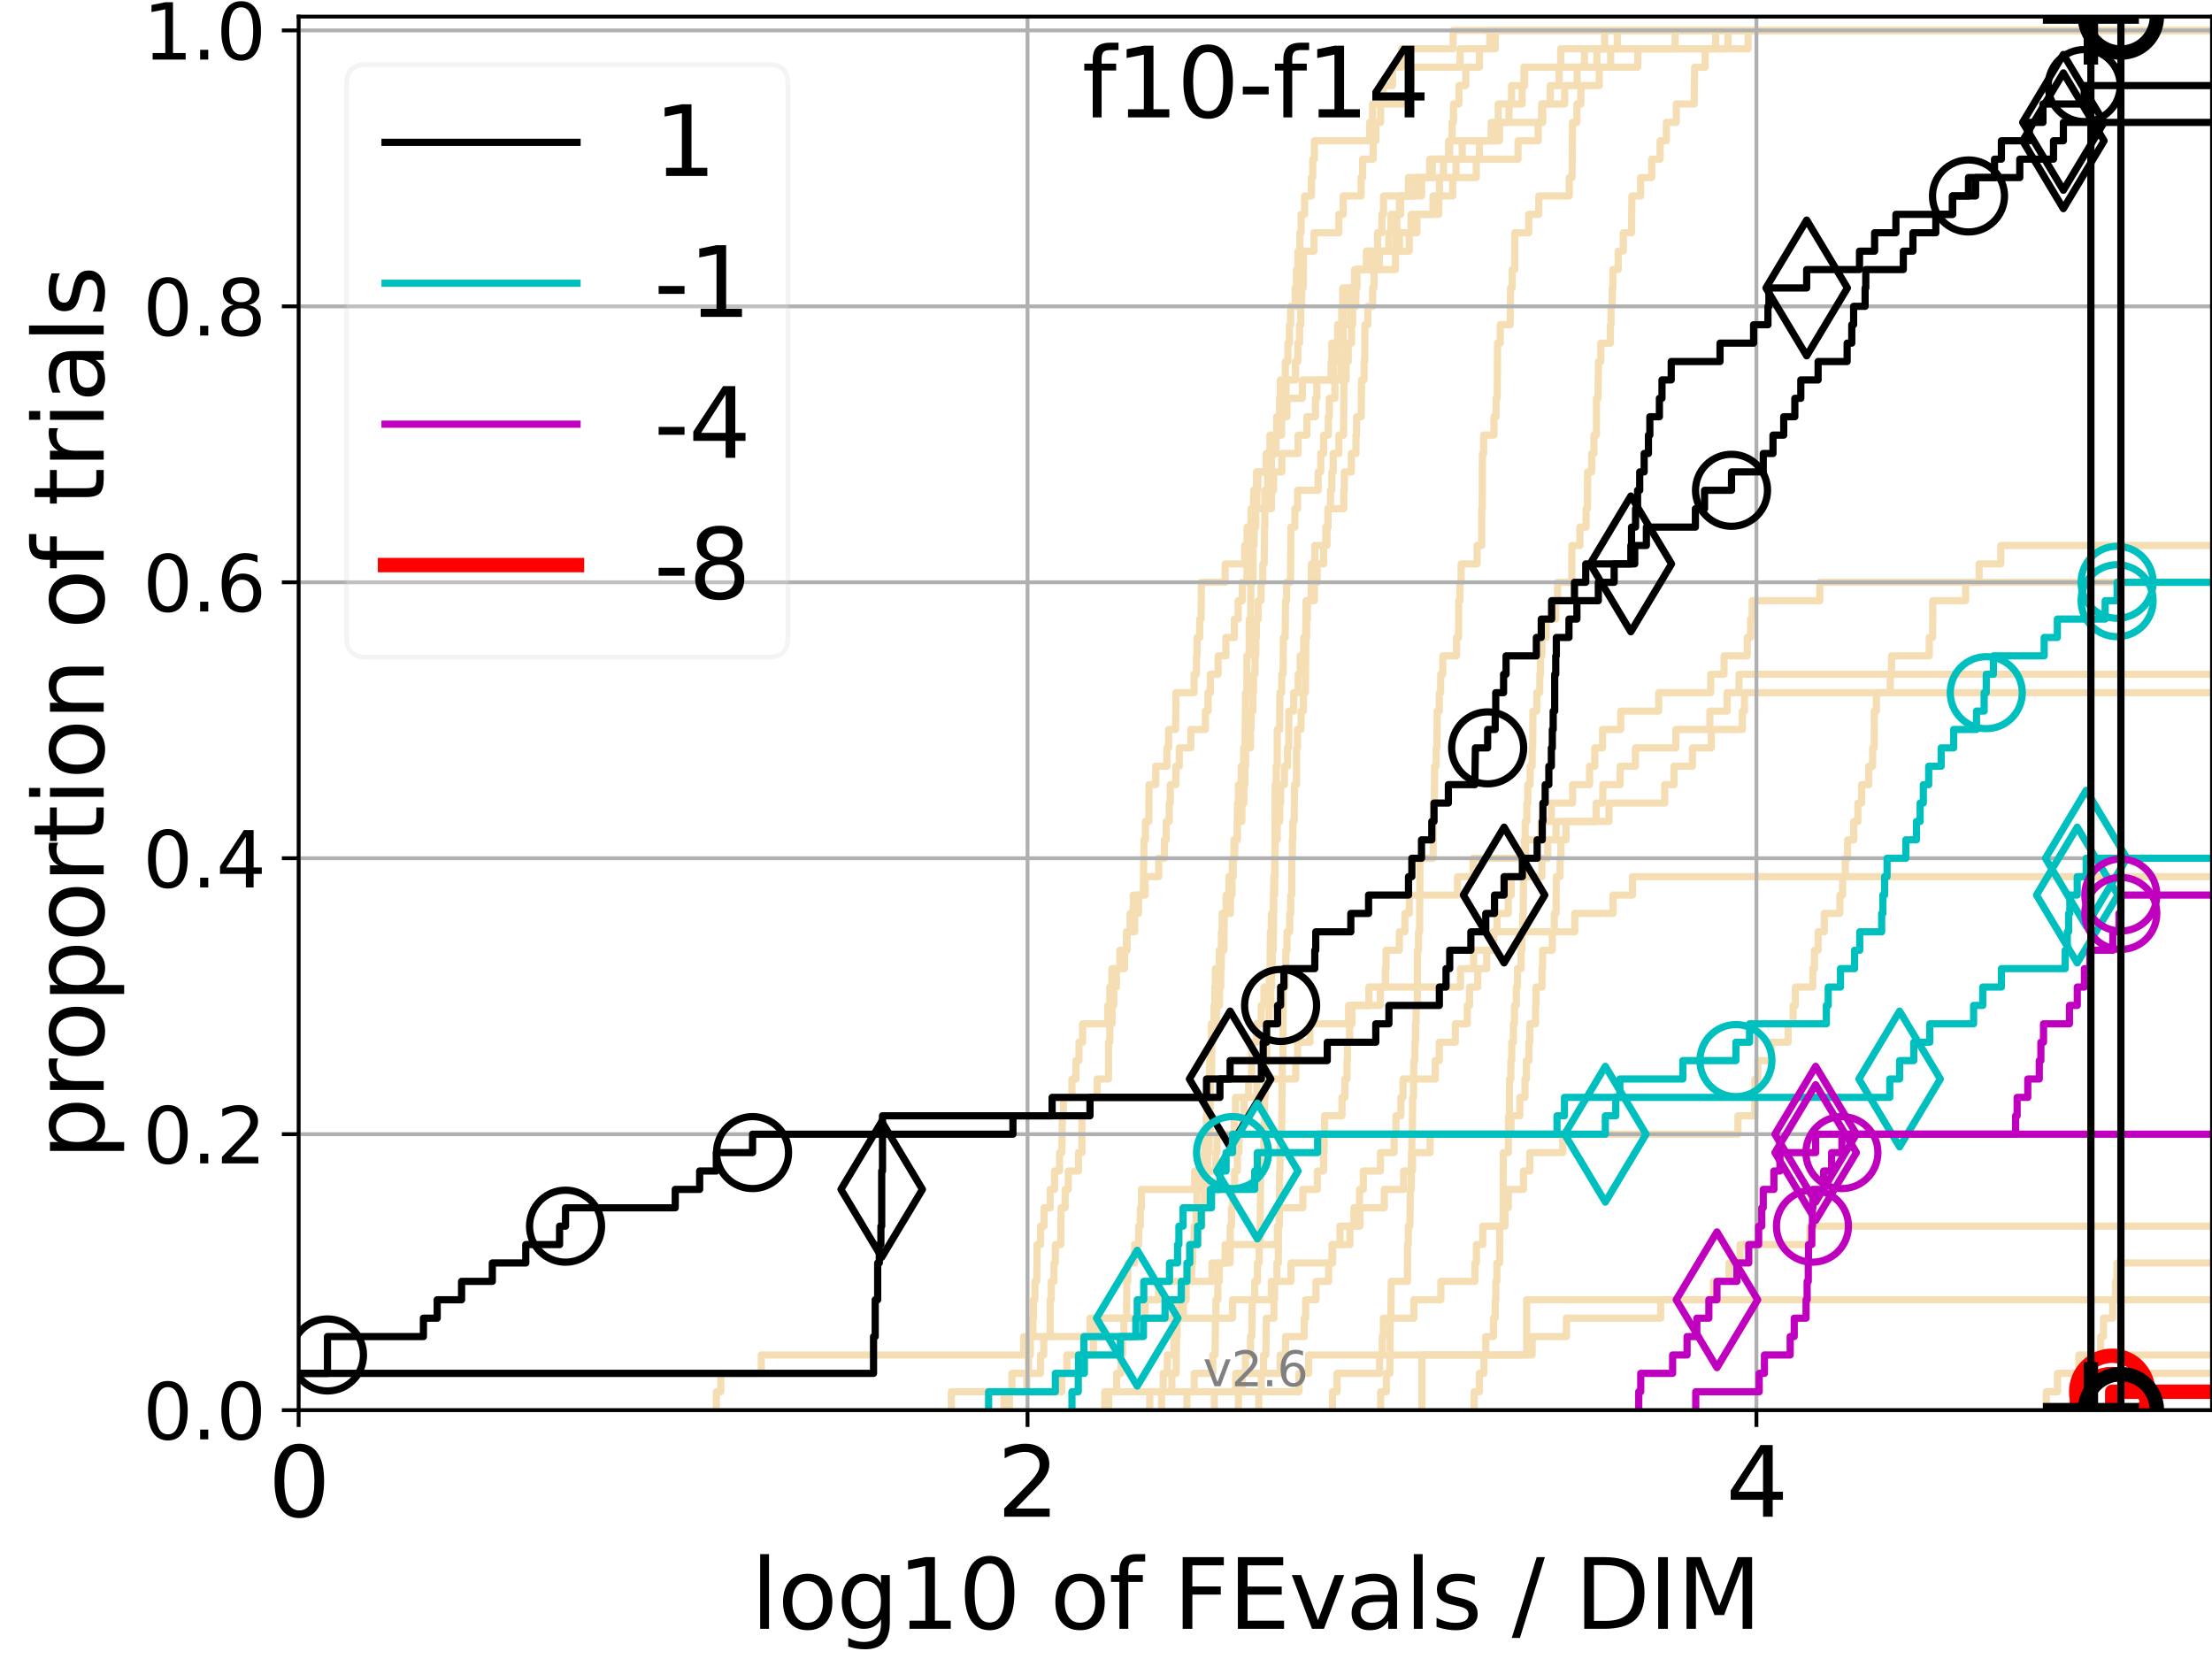<?xml version="1.0" encoding="utf-8" standalone="no"?>
<!DOCTYPE svg PUBLIC "-//W3C//DTD SVG 1.1//EN"
  "http://www.w3.org/Graphics/SVG/1.1/DTD/svg11.dtd">
<svg xmlns:xlink="http://www.w3.org/1999/xlink" width="460.8pt" height="345.6pt" viewBox="0 0 460.8 345.6" xmlns="http://www.w3.org/2000/svg" version="1.1">
 <defs>
  <style type="text/css">*{stroke-linejoin: round; stroke-linecap: butt}</style>
 </defs>
 <g id="figure_1">
  <g id="patch_1">
   <path d="M 0 345.6 
L 460.8 345.6 
L 460.8 0 
L 0 0 
z
" style="fill: #ffffff"/>
  </g>
  <g id="axes_1">
   <g id="patch_2">
    <path d="M 62.208 293.76 
L 460.8 293.76 
L 460.8 3.456 
L 62.208 3.456 
z
" style="fill: #ffffff"/>
   </g>
   <g id="line2d_1">
    <path d="M 230.122 293.76 
L 230.122 289.928 
L 232.617 289.928 
L 232.617 286.095 
L 233.507 286.095 
L 233.507 282.263 
L 233.834 282.263 
L 233.834 278.43 
L 234.122 278.43 
L 234.122 274.598 
L 234.691 274.598 
L 234.691 270.766 
L 234.727 270.766 
L 234.727 266.933 
L 234.937 266.933 
L 234.937 263.101 
L 236.342 263.101 
L 236.342 259.268 
L 237.203 259.268 
L 237.203 255.436 
L 237.56 255.436 
L 237.56 251.604 
L 237.786 251.604 
L 237.786 247.771 
L 248.862 247.771 
L 248.862 243.939 
L 253.279 243.939 
L 253.279 240.106 
L 253.519 240.106 
L 253.519 236.274 
L 257.12 236.274 
L 257.12 232.442 
L 257.387 232.442 
L 257.387 228.609 
L 261.839 228.609 
L 261.839 224.777 
L 269.925 224.777 
L 269.925 220.944 
L 270.311 220.944 
L 270.311 217.112 
L 272.9 217.112 
L 272.9 213.28 
L 280.935 213.28 
L 280.935 209.447 
L 287.561 209.447 
L 287.561 205.615 
L 304.246 205.615 
L 304.246 201.782 
L 306.987 201.782 
L 306.987 197.95 
L 311.159 197.95 
L 311.159 194.118 
L 328.05 194.118 
L 328.05 190.285 
L 336.021 190.285 
L 336.021 186.453 
L 340.073 186.453 
L 340.073 182.621 
L 340.073 182.621 
L 340.073 182.621 
L 460.8 182.621 
" clip-path="url(#p0d65752c25)" style="fill: none; stroke: #f5deb3; stroke-width: 1.5; stroke-linecap: square"/>
   </g>
   <g id="line2d_2"/>
   <g id="line2d_3">
    <path d="M 149.225 293.76 
L 149.225 289.928 
L 150.154 289.928 
L 150.154 286.095 
L 158.592 286.095 
L 158.592 282.263 
L 213.252 282.263 
L 213.252 278.43 
L 227.068 278.43 
L 227.068 274.598 
L 256.761 274.598 
L 256.761 270.766 
L 264.84 270.766 
L 264.84 266.933 
L 268.942 266.933 
L 268.942 263.101 
L 277.615 263.101 
L 277.615 259.268 
L 279.143 259.268 
L 279.143 255.436 
L 283.294 255.436 
L 283.294 251.604 
L 288.381 251.604 
L 288.381 247.771 
L 292.402 247.771 
L 292.402 243.939 
L 294.237 243.939 
L 294.237 240.106 
L 297.918 240.106 
L 297.918 236.274 
L 314.763 236.274 
L 314.763 232.442 
L 316.602 232.442 
L 316.602 228.609 
L 317.678 228.609 
L 317.678 224.777 
L 317.97 224.777 
L 317.97 220.944 
L 318.496 220.944 
L 318.496 217.112 
L 318.695 217.112 
L 318.695 213.28 
L 319.875 213.28 
L 319.875 209.447 
L 319.962 209.447 
L 319.962 205.615 
L 321.234 205.615 
L 321.234 201.782 
L 321.351 201.782 
L 321.351 197.95 
L 323.373 197.95 
L 323.373 194.118 
L 323.79 194.118 
L 323.79 190.285 
L 324.163 190.285 
L 324.163 186.453 
L 324.196 186.453 
L 324.196 182.621 
L 324.986 182.621 
L 324.986 178.788 
L 325.167 178.788 
L 325.167 174.956 
L 326.234 174.956 
L 326.234 171.123 
L 332.506 171.123 
L 332.506 167.291 
L 333.886 167.291 
L 333.886 163.459 
L 337.508 163.459 
L 337.508 159.626 
L 340.696 159.626 
L 340.696 155.794 
L 349.116 155.794 
L 349.116 151.961 
L 356.2 151.961 
L 356.2 148.129 
L 359.804 148.129 
L 359.804 144.297 
L 362.27 144.297 
L 362.27 140.464 
L 362.27 140.464 
L 362.27 140.464 
L 460.8 140.464 
" clip-path="url(#p0d65752c25)" style="fill: none; stroke: #f5deb3; stroke-width: 1.5; stroke-linecap: square"/>
   </g>
   <g id="line2d_4">
    <path d="M 239.506 293.76 
L 239.506 289.928 
L 244.133 289.928 
L 244.133 286.095 
L 245.021 286.095 
L 245.099 278.43 
L 245.201 278.43 
L 245.201 274.598 
L 246.533 274.598 
L 246.533 270.766 
L 247.094 270.766 
L 247.094 266.933 
L 248.26 266.933 
L 248.26 263.101 
L 248.446 263.101 
L 248.446 259.268 
L 249.633 259.268 
L 249.633 255.436 
L 250.43 255.436 
L 250.43 251.604 
L 250.908 251.604 
L 250.908 247.771 
L 251.422 247.771 
L 251.422 243.939 
L 251.57 243.939 
L 251.57 240.106 
L 251.865 240.106 
L 251.865 236.274 
L 252.073 236.274 
L 252.156 224.777 
L 252.384 224.777 
L 252.466 217.112 
L 252.631 217.112 
L 252.631 213.28 
L 253.419 213.28 
L 253.419 209.447 
L 254.053 209.447 
L 254.053 205.615 
L 254.307 205.615 
L 254.307 201.782 
L 254.423 201.782 
L 254.423 197.95 
L 254.961 197.95 
L 255.038 190.285 
L 256.325 190.285 
L 256.325 186.453 
L 256.653 186.453 
L 256.653 182.621 
L 256.905 182.621 
L 256.905 178.788 
L 257.227 178.788 
L 257.227 174.956 
L 257.722 174.956 
L 257.792 167.291 
L 257.984 167.291 
L 257.984 163.459 
L 258.571 163.459 
L 258.571 159.626 
L 259.079 159.626 
L 259.079 155.794 
L 259.348 155.794 
L 259.431 148.129 
L 259.464 148.129 
L 259.464 144.297 
L 259.729 144.297 
L 259.746 136.632 
L 260.221 136.632 
L 260.269 128.967 
L 260.544 128.967 
L 260.577 121.302 
L 261.04 121.302 
L 261.056 113.637 
L 261.245 113.637 
L 261.277 105.973 
L 261.823 105.973 
L 261.823 102.14 
L 262.039 102.14 
L 262.039 98.308 
L 263.778 98.308 
L 263.778 94.475 
L 265.815 94.475 
L 265.815 90.643 
L 266.988 90.643 
L 266.988 86.811 
L 268.095 86.811 
L 268.095 82.978 
L 271.301 82.978 
L 271.301 79.146 
L 277.807 79.146 
L 277.807 75.313 
L 278.082 75.313 
L 278.082 71.481 
L 279.134 71.481 
L 279.134 67.649 
L 279.508 67.649 
L 279.508 63.816 
L 279.715 63.816 
L 279.715 59.984 
L 282.186 59.984 
L 282.186 56.151 
L 284.856 56.151 
L 284.856 52.319 
L 291.533 52.319 
L 291.533 48.487 
L 295.174 48.487 
L 295.174 44.654 
L 299.728 44.654 
L 299.728 40.822 
L 299.88 40.822 
L 299.88 36.989 
L 303.327 36.989 
L 303.327 33.157 
L 308.185 33.157 
L 308.185 29.325 
L 310.645 29.325 
L 310.645 25.492 
L 321.142 25.492 
L 321.142 21.66 
L 325.956 21.66 
L 325.956 17.827 
L 328.543 17.827 
L 328.543 13.995 
L 330.069 13.995 
L 330.069 10.163 
L 336.914 10.163 
L 336.914 6.33 
L 336.914 6.33 
L 460.8 6.33 
L 460.8 6.33 
" clip-path="url(#p0d65752c25)" style="fill: none; stroke: #f5deb3; stroke-width: 1.5; stroke-linecap: square"/>
   </g>
   <g id="line2d_5"/>
   <g id="line2d_6"/>
   <g id="line2d_7">
    <path d="M 262.224 293.76 
L 262.224 289.928 
L 262.755 289.928 
L 262.755 286.095 
L 263.218 286.095 
L 263.218 282.263 
L 263.705 282.263 
L 263.807 274.598 
L 265.387 274.598 
L 265.387 270.766 
L 265.512 270.766 
L 265.512 266.933 
L 266.007 266.933 
L 266.007 263.101 
L 266.305 263.101 
L 266.332 255.436 
L 266.508 255.436 
L 266.561 243.939 
L 266.628 243.939 
L 266.709 236.274 
L 266.988 236.274 
L 267.094 224.777 
L 267.133 224.777 
L 267.133 220.944 
L 267.265 220.944 
L 267.304 205.615 
L 267.734 205.615 
L 267.734 201.782 
L 267.863 201.782 
L 267.863 197.95 
L 268.107 197.95 
L 268.107 194.118 
L 268.678 194.118 
L 268.678 190.285 
L 268.879 190.285 
L 268.879 186.453 
L 269.091 186.453 
L 269.116 178.788 
L 269.215 178.788 
L 269.215 174.956 
L 269.326 174.956 
L 269.326 171.123 
L 269.609 171.123 
L 269.67 163.459 
L 270.082 163.459 
L 270.094 155.794 
L 270.287 155.794 
L 270.287 151.961 
L 271.033 151.961 
L 271.033 148.129 
L 271.533 148.129 
L 271.533 144.297 
L 271.934 144.297 
L 272.037 132.799 
L 272.195 132.799 
L 272.195 128.967 
L 272.353 128.967 
L 272.353 125.135 
L 273.132 125.135 
L 273.187 117.47 
L 273.881 117.47 
L 273.881 113.637 
L 276.434 113.637 
L 276.434 109.805 
L 276.652 109.805 
L 276.652 105.973 
L 279.931 105.973 
L 279.931 102.14 
L 280.056 102.14 
L 280.056 98.308 
L 281.511 98.308 
L 281.511 94.475 
L 282.477 94.475 
L 282.477 90.643 
L 282.601 90.643 
L 282.601 86.811 
L 283.568 86.811 
L 283.632 79.146 
L 284.163 79.146 
L 284.163 75.313 
L 284.297 75.313 
L 284.328 67.649 
L 284.956 67.649 
L 284.956 63.816 
L 285.932 63.816 
L 285.932 59.984 
L 286.243 59.984 
L 286.243 56.151 
L 287.34 56.151 
L 287.34 52.319 
L 289.302 52.319 
L 289.302 48.487 
L 289.776 48.487 
L 289.776 44.654 
L 291.546 44.654 
L 291.546 40.822 
L 293.41 40.822 
L 293.41 36.989 
L 298.366 36.989 
L 298.366 33.157 
L 304.608 33.157 
L 304.608 29.325 
L 312.365 29.325 
L 312.365 25.492 
L 314.347 25.492 
L 314.347 21.66 
L 317.083 21.66 
L 317.083 17.827 
L 317.615 17.827 
L 317.615 13.995 
L 325.12 13.995 
L 325.12 10.163 
L 359.957 10.163 
L 359.957 6.33 
L 359.957 6.33 
L 460.8 6.33 
L 460.8 6.33 
" clip-path="url(#p0d65752c25)" style="fill: none; stroke: #f5deb3; stroke-width: 1.5; stroke-linecap: square"/>
   </g>
   <g id="line2d_8">
    <path d="M 435.538 293.76 
L 435.538 289.928 
L 436.097 289.928 
L 436.097 286.095 
L 436.097 286.095 
L 436.097 286.095 
L 460.8 286.095 
" clip-path="url(#p0d65752c25)" style="fill: none; stroke: #f5deb3; stroke-width: 1.5; stroke-linecap: square"/>
   </g>
   <g id="line2d_9">
    <path d="M 257.984 293.76 
L 257.984 289.928 
L 258.809 289.928 
L 258.809 286.095 
L 259.448 286.095 
L 259.448 282.263 
L 260.496 282.263 
L 260.496 278.43 
L 260.769 278.43 
L 260.865 270.766 
L 261.387 270.766 
L 261.387 266.933 
L 261.947 266.933 
L 261.947 263.101 
L 262.315 263.101 
L 262.315 259.268 
L 262.498 259.268 
L 262.604 243.939 
L 263.084 243.939 
L 263.084 240.106 
L 263.278 240.106 
L 263.278 236.274 
L 263.425 236.274 
L 263.44 228.609 
L 263.558 228.609 
L 263.661 220.944 
L 263.865 220.944 
L 263.938 213.28 
L 264.371 213.28 
L 264.371 209.447 
L 264.727 209.447 
L 264.727 205.615 
L 264.897 205.615 
L 264.897 201.782 
L 265.038 201.782 
L 265.038 197.95 
L 265.262 197.95 
L 265.331 186.453 
L 265.526 186.453 
L 265.636 163.459 
L 265.856 163.459 
L 265.856 159.626 
L 266.061 159.626 
L 266.075 151.961 
L 266.575 151.961 
L 266.615 144.297 
L 267.001 144.297 
L 267.001 140.464 
L 267.291 140.464 
L 267.357 132.799 
L 267.721 132.799 
L 267.799 125.135 
L 268.018 125.135 
L 268.018 121.302 
L 268.842 121.302 
L 268.917 109.805 
L 269.743 109.805 
L 269.743 105.973 
L 270.311 105.973 
L 270.311 102.14 
L 274.593 102.14 
L 274.593 98.308 
L 275.136 98.308 
L 275.136 94.475 
L 275.73 94.475 
L 275.73 90.643 
L 276.721 90.643 
L 276.721 86.811 
L 276.917 86.811 
L 276.917 82.978 
L 278.082 82.978 
L 278.082 79.146 
L 279.326 79.146 
L 279.326 75.313 
L 279.498 75.313 
L 279.498 71.481 
L 279.796 71.481 
L 279.796 67.649 
L 281.34 67.649 
L 281.34 63.816 
L 282.152 63.816 
L 282.152 59.984 
L 282.691 59.984 
L 282.691 56.151 
L 284.639 56.151 
L 284.639 52.319 
L 290.847 52.319 
L 290.847 48.487 
L 290.988 48.487 
L 290.988 44.654 
L 291.784 44.654 
L 291.784 40.822 
L 296.135 40.822 
L 296.135 36.989 
L 300.705 36.989 
L 300.705 33.157 
L 301.782 33.157 
L 301.782 29.325 
L 302.503 29.325 
L 302.503 25.492 
L 302.794 25.492 
L 302.794 21.66 
L 303.915 21.66 
L 303.915 17.827 
L 305.344 17.827 
L 305.344 13.995 
L 308.196 13.995 
L 308.196 10.163 
L 310.341 10.163 
L 310.341 6.33 
L 310.341 6.33 
L 460.8 6.33 
L 460.8 6.33 
" clip-path="url(#p0d65752c25)" style="fill: none; stroke: #f5deb3; stroke-width: 1.5; stroke-linecap: square"/>
   </g>
   <g id="line2d_10">
    <path d="M 426.28 293.76 
L 426.28 289.928 
L 428.61 289.928 
L 428.61 286.095 
L 433.072 286.095 
L 433.072 282.263 
L 433.072 282.263 
L 433.072 282.263 
L 460.8 282.263 
" clip-path="url(#p0d65752c25)" style="fill: none; stroke: #f5deb3; stroke-width: 1.5; stroke-linecap: square"/>
   </g>
   <g id="line2d_11">
    <path clip-path="url(#p0d65752c25)" style="fill: none; stroke: #f5deb3; stroke-width: 1.5; stroke-linecap: square"/>
   </g>
   <g id="line2d_12">
    <path d="M 230.962 293.76 
L 230.962 289.928 
L 270.608 289.928 
L 270.608 286.095 
L 272.611 286.095 
L 272.611 282.263 
L 319.172 282.263 
L 319.172 278.43 
L 326.32 278.43 
L 326.32 274.598 
L 345.945 274.598 
L 345.945 270.766 
L 356.941 270.766 
L 356.941 266.933 
L 360.184 266.933 
L 360.184 263.101 
L 362.485 263.101 
L 362.485 259.268 
L 377.013 259.268 
L 377.013 255.436 
L 377.013 255.436 
L 377.013 255.436 
L 460.8 255.436 
" clip-path="url(#p0d65752c25)" style="fill: none; stroke: #f5deb3; stroke-width: 1.5; stroke-linecap: square"/>
   </g>
   <g id="line2d_13"/>
   <g id="line2d_14">
    <path d="M 252.977 293.76 
L 252.977 289.928 
L 257.423 289.928 
L 257.423 286.095 
L 266.682 286.095 
L 266.682 282.263 
L 267.799 282.263 
L 267.799 278.43 
L 271.705 278.43 
L 271.705 274.598 
L 271.98 274.598 
L 271.98 270.766 
L 274.149 270.766 
L 274.149 266.933 
L 276.78 266.933 
L 276.78 263.101 
L 277.481 263.101 
L 277.481 259.268 
L 281.22 259.268 
L 281.22 255.436 
L 282.043 255.436 
L 282.043 251.604 
L 283.205 251.604 
L 283.205 247.771 
L 284.005 247.771 
L 284.005 243.939 
L 287.575 243.939 
L 287.575 240.106 
L 290.414 240.106 
L 290.414 236.274 
L 290.802 236.274 
L 290.802 232.442 
L 291.834 232.442 
L 291.834 228.609 
L 292.273 228.609 
L 292.273 224.777 
L 298.994 224.777 
L 298.994 220.944 
L 299.831 220.944 
L 299.831 217.112 
L 303.172 217.112 
L 303.172 213.28 
L 305.657 213.28 
L 305.657 209.447 
L 306.137 209.447 
L 306.137 205.615 
L 307.838 205.615 
L 307.838 201.782 
L 309.695 201.782 
L 309.695 197.95 
L 311.065 197.95 
L 311.065 194.118 
L 311.866 194.118 
L 311.866 190.285 
L 314.196 190.285 
L 314.196 186.453 
L 314.819 186.453 
L 314.819 182.621 
L 321.206 182.621 
L 321.206 178.788 
L 322.426 178.788 
L 322.426 174.956 
L 324.14 174.956 
L 324.14 171.123 
L 335.18 171.123 
L 335.18 167.291 
L 346.791 167.291 
L 346.791 163.459 
L 348.726 163.459 
L 348.726 159.626 
L 352.563 159.626 
L 352.563 155.794 
L 356.498 155.794 
L 356.498 151.961 
L 362.965 151.961 
L 362.965 148.129 
L 363.402 148.129 
L 363.402 144.297 
L 363.402 144.297 
L 363.402 144.297 
L 460.8 144.297 
" clip-path="url(#p0d65752c25)" style="fill: none; stroke: #f5deb3; stroke-width: 1.5; stroke-linecap: square"/>
   </g>
   <g id="line2d_15"/>
   <g id="line2d_16"/>
   <g id="line2d_17">
    <path d="M 307.104 293.76 
L 307.104 289.928 
L 308.173 289.928 
L 308.173 286.095 
L 309.139 286.095 
L 309.139 282.263 
L 309.513 282.263 
L 309.513 278.43 
L 311.111 278.43 
L 311.111 274.598 
L 311.484 274.598 
L 311.484 270.766 
L 311.611 270.766 
L 311.611 266.933 
L 311.825 266.933 
L 311.825 263.101 
L 312.402 263.101 
L 312.442 255.436 
L 313.125 255.436 
L 313.174 240.106 
L 314.224 240.106 
L 314.259 232.442 
L 314.438 232.442 
L 314.454 224.777 
L 314.732 224.777 
L 314.732 220.944 
L 314.925 220.944 
L 314.925 217.112 
L 315.266 217.112 
L 315.266 213.28 
L 315.492 213.28 
L 315.492 209.447 
L 315.876 209.447 
L 315.876 205.615 
L 316.125 205.615 
L 316.125 201.782 
L 316.877 201.782 
L 316.877 197.95 
L 317.052 197.95 
L 317.052 194.118 
L 317.214 194.118 
L 317.214 190.285 
L 317.329 190.285 
L 317.372 182.621 
L 317.535 182.621 
L 317.581 174.956 
L 317.712 174.956 
L 317.712 171.123 
L 318.085 171.123 
L 318.085 167.291 
L 318.265 167.291 
L 318.265 163.459 
L 318.762 163.459 
L 318.762 159.626 
L 319.167 159.626 
L 319.167 155.794 
L 319.286 155.794 
L 319.343 148.129 
L 320.142 148.129 
L 320.142 144.297 
L 320.768 144.297 
L 320.768 140.464 
L 320.915 140.464 
L 320.915 136.632 
L 321.211 136.632 
L 321.211 132.799 
L 322.104 132.799 
L 322.104 128.967 
L 324.089 128.967 
L 324.089 125.135 
L 324.475 125.135 
L 324.475 121.302 
L 327.431 121.302 
L 327.444 113.637 
L 329.121 113.637 
L 329.121 109.805 
L 330.403 109.805 
L 330.403 105.973 
L 330.692 105.973 
L 330.721 98.308 
L 331.582 98.308 
L 331.582 94.475 
L 332.051 94.475 
L 332.051 90.643 
L 332.566 90.643 
L 332.577 82.978 
L 332.89 82.978 
L 332.998 75.313 
L 333.469 75.313 
L 333.469 71.481 
L 335.48 71.481 
L 335.48 67.649 
L 335.607 67.649 
L 335.607 63.816 
L 335.839 63.816 
L 335.839 59.984 
L 335.988 59.984 
L 335.988 56.151 
L 337.104 56.151 
L 337.104 52.319 
L 338.158 52.319 
L 338.158 48.487 
L 339.866 48.487 
L 339.96 40.822 
L 341.769 40.822 
L 341.769 36.989 
L 344.081 36.989 
L 344.081 33.157 
L 345.828 33.157 
L 345.828 29.325 
L 347.137 29.325 
L 347.137 25.492 
L 349.204 25.492 
L 349.204 21.66 
L 352.923 21.66 
L 353.026 13.995 
L 355.216 13.995 
L 355.216 10.163 
L 357.407 10.163 
L 357.407 6.33 
L 357.407 6.33 
L 460.8 6.33 
L 460.8 6.33 
" clip-path="url(#p0d65752c25)" style="fill: none; stroke: #f5deb3; stroke-width: 1.5; stroke-linecap: square"/>
   </g>
   <g id="line2d_18">
    <path d="M 198.184 293.76 
L 198.184 289.928 
L 221.198 289.928 
L 221.198 286.095 
L 222.244 286.095 
L 222.244 282.263 
L 227.772 282.263 
L 227.772 278.43 
L 228.418 278.43 
L 228.418 274.598 
L 238.548 274.598 
L 238.548 270.766 
L 241.343 270.766 
L 241.343 266.933 
L 252.487 266.933 
L 252.487 263.101 
L 255.208 263.101 
L 255.208 259.268 
L 266.102 259.268 
L 266.102 255.436 
L 266.521 255.436 
L 266.521 251.604 
L 271.406 251.604 
L 271.406 247.771 
L 274.425 247.771 
L 274.425 243.939 
L 275.72 243.939 
L 275.72 240.106 
L 275.852 240.106 
L 275.852 236.274 
L 275.933 236.274 
L 275.933 232.442 
L 279.562 232.442 
L 279.562 228.609 
L 280.162 228.609 
L 280.162 224.777 
L 280.612 224.777 
L 280.612 220.944 
L 280.7 220.944 
L 280.7 217.112 
L 281.142 217.112 
L 281.142 213.28 
L 281.638 213.28 
L 281.638 209.447 
L 285.17 209.447 
L 285.17 205.615 
L 288.608 205.615 
L 288.608 201.782 
L 288.745 201.782 
L 288.745 197.95 
L 291.514 197.95 
L 291.514 194.118 
L 292.653 194.118 
L 292.653 190.285 
L 293.588 190.285 
L 293.588 186.453 
L 303.624 186.453 
L 303.624 182.621 
L 306.892 182.621 
L 306.892 178.788 
L 317.82 178.788 
L 317.82 174.956 
L 321 174.956 
L 321 171.123 
L 323.171 171.123 
L 323.171 167.291 
L 327.606 167.291 
L 327.606 163.459 
L 331.136 163.459 
L 331.136 159.626 
L 332.225 159.626 
L 332.225 155.794 
L 333.84 155.794 
L 333.84 151.961 
L 337.629 151.961 
L 337.629 148.129 
L 345.533 148.129 
L 345.533 144.297 
L 356.372 144.297 
L 356.372 140.464 
L 359.157 140.464 
L 359.157 136.632 
L 363.986 136.632 
L 363.986 132.799 
L 364.679 132.799 
L 364.679 128.967 
L 365.018 128.967 
L 365.018 125.135 
L 379.1 125.135 
L 379.1 121.302 
L 379.1 121.302 
L 379.1 121.302 
L 460.8 121.302 
" clip-path="url(#p0d65752c25)" style="fill: none; stroke: #f5deb3; stroke-width: 1.5; stroke-linecap: square"/>
   </g>
   <g id="line2d_19">
    <path clip-path="url(#p0d65752c25)" style="fill: none; stroke: #f5deb3; stroke-width: 1.5; stroke-linecap: square"/>
   </g>
   <g id="line2d_20">
    <path d="M 210.284 293.76 
L 210.284 289.928 
L 213.92 289.928 
L 213.92 286.095 
L 216.773 286.095 
L 216.773 282.263 
L 217.434 282.263 
L 217.434 278.43 
L 218.775 278.43 
L 218.775 270.766 
L 219.003 270.766 
L 219.003 266.933 
L 219.566 266.933 
L 219.566 263.101 
L 219.844 263.101 
L 219.844 259.268 
L 220.985 259.268 
L 221.039 251.604 
L 221.882 251.604 
L 221.882 247.771 
L 222.551 247.771 
L 222.551 243.939 
L 224.673 243.939 
L 224.673 240.106 
L 225.382 240.106 
L 225.382 232.442 
L 227.024 232.442 
L 227.024 228.609 
L 228.546 228.609 
L 228.546 224.777 
L 230.922 224.777 
L 230.922 217.112 
L 231.198 217.112 
L 231.198 213.28 
L 231.665 213.28 
L 231.665 209.447 
L 232.011 209.447 
L 232.011 205.615 
L 232.58 205.615 
L 232.58 201.782 
L 234.265 201.782 
L 234.265 197.95 
L 234.797 197.95 
L 234.797 194.118 
L 235.424 194.118 
L 235.424 190.285 
L 236.073 190.285 
L 236.073 186.453 
L 238.169 186.453 
L 238.264 178.788 
L 238.296 178.788 
L 238.296 174.956 
L 238.61 174.956 
L 238.61 171.123 
L 239.323 171.123 
L 239.353 163.459 
L 240.762 163.459 
L 240.762 159.626 
L 243.084 159.626 
L 243.084 155.794 
L 243.437 155.794 
L 243.437 151.961 
L 244.892 151.961 
L 244.97 144.297 
L 248.747 144.297 
L 248.747 140.464 
L 249.25 140.464 
L 249.25 136.632 
L 249.363 136.632 
L 249.363 132.799 
L 249.923 132.799 
L 249.923 128.967 
L 250.211 128.967 
L 250.277 121.302 
L 255.227 121.302 
L 255.227 117.47 
L 259.297 117.47 
L 259.297 113.637 
L 259.812 113.637 
L 259.812 109.805 
L 261.606 109.805 
L 261.606 105.973 
L 264.883 105.973 
L 264.883 102.14 
L 265.331 102.14 
L 265.331 98.308 
L 267.028 98.308 
L 267.028 94.475 
L 270.418 94.475 
L 270.418 90.643 
L 272.252 90.643 
L 272.252 86.811 
L 274.031 86.811 
L 274.031 82.978 
L 274.33 82.978 
L 274.33 79.146 
L 277.297 79.146 
L 277.297 75.313 
L 277.442 75.313 
L 277.442 71.481 
L 278.654 71.481 
L 278.654 67.649 
L 279.814 67.649 
L 279.814 63.816 
L 281.082 63.816 
L 281.082 59.984 
L 282.51 59.984 
L 282.51 56.151 
L 290.705 56.151 
L 290.705 52.319 
L 293.564 52.319 
L 293.564 48.487 
L 293.94 48.487 
L 293.94 44.654 
L 298.519 44.654 
L 298.519 40.822 
L 302.62 40.822 
L 302.62 36.989 
L 307.529 36.989 
L 307.529 33.157 
L 316.232 33.157 
L 316.232 29.325 
L 320.427 29.325 
L 320.427 25.492 
L 321.379 25.492 
L 321.379 21.66 
L 322.961 21.66 
L 322.961 17.827 
L 324.796 17.827 
L 324.796 13.995 
L 341.178 13.995 
L 341.178 10.163 
L 364.167 10.163 
L 364.167 6.33 
L 364.167 6.33 
L 460.8 6.33 
L 460.8 6.33 
" clip-path="url(#p0d65752c25)" style="fill: none; stroke: #f5deb3; stroke-width: 1.5; stroke-linecap: square"/>
   </g>
   <g id="line2d_21"/>
   <g id="line2d_22">
    <path d="M 209.156 293.76 
L 209.156 289.928 
L 210.798 289.928 
L 210.798 286.095 
L 214.25 286.095 
L 214.25 282.263 
L 214.641 282.263 
L 214.641 278.43 
L 215.155 278.43 
L 215.155 274.598 
L 215.282 274.598 
L 215.282 270.766 
L 215.598 270.766 
L 215.598 266.933 
L 215.974 266.933 
L 216.036 259.268 
L 216.773 259.268 
L 216.773 255.436 
L 217.494 255.436 
L 217.494 251.604 
L 218.775 251.604 
L 218.775 247.771 
L 219.677 247.771 
L 219.677 243.939 
L 220.717 243.939 
L 220.717 240.106 
L 221.198 240.106 
L 221.305 232.442 
L 221.516 232.442 
L 221.516 228.609 
L 223.307 228.609 
L 223.307 224.777 
L 224.143 224.777 
L 224.143 220.944 
L 224.768 220.944 
L 224.768 217.112 
L 225.522 217.112 
L 225.522 213.28 
L 230.764 213.28 
L 230.764 209.447 
L 231.198 209.447 
L 231.198 205.615 
L 231.626 205.615 
L 231.626 201.782 
L 233.287 201.782 
L 233.287 197.95 
L 234.656 197.95 
L 234.656 194.118 
L 236.376 194.118 
L 236.376 190.285 
L 237.17 190.285 
L 237.17 186.453 
L 238.548 186.453 
L 238.548 182.621 
L 241.372 182.621 
L 241.372 178.788 
L 242.56 178.788 
L 242.56 174.956 
L 242.947 174.956 
L 242.947 171.123 
L 243.572 171.123 
L 243.572 167.291 
L 243.787 167.291 
L 243.787 163.459 
L 244.944 163.459 
L 244.944 159.626 
L 245.66 159.626 
L 245.66 155.794 
L 248.072 155.794 
L 248.072 151.961 
L 251.102 151.961 
L 251.102 148.129 
L 251.654 148.129 
L 251.654 144.297 
L 252.136 144.297 
L 252.136 140.464 
L 253.757 140.464 
L 253.757 136.632 
L 255.378 136.632 
L 255.378 132.799 
L 257.138 132.799 
L 257.138 128.967 
L 257.932 128.967 
L 257.932 125.135 
L 258.792 125.135 
L 258.792 121.302 
L 259.746 121.302 
L 259.812 113.637 
L 259.861 113.637 
L 259.861 109.805 
L 260.609 109.805 
L 260.609 105.973 
L 261.135 105.973 
L 261.135 102.14 
L 261.761 102.14 
L 261.761 98.308 
L 264.542 98.308 
L 264.557 90.643 
L 266.561 90.643 
L 266.561 86.811 
L 267.539 86.811 
L 267.539 82.978 
L 267.915 82.978 
L 267.915 79.146 
L 269.877 79.146 
L 269.877 75.313 
L 270.358 75.313 
L 270.358 71.481 
L 270.715 71.481 
L 270.715 67.649 
L 270.974 67.649 
L 270.974 63.816 
L 271.173 63.816 
L 271.173 59.984 
L 271.498 59.984 
L 271.544 52.319 
L 273.731 52.319 
L 273.731 48.487 
L 278.904 48.487 
L 278.904 44.654 
L 279.814 44.654 
L 279.814 40.822 
L 283.536 40.822 
L 283.536 36.989 
L 283.855 36.989 
L 283.855 33.157 
L 286.058 33.157 
L 286.058 29.325 
L 286.625 29.325 
L 286.625 25.492 
L 287.603 25.492 
L 287.603 21.66 
L 293.475 21.66 
L 293.475 17.827 
L 293.981 17.827 
L 293.981 13.995 
L 304.169 13.995 
L 304.169 10.163 
L 311.504 10.163 
L 311.504 6.33 
L 311.504 6.33 
L 460.8 6.33 
L 460.8 6.33 
" clip-path="url(#p0d65752c25)" style="fill: none; stroke: #f5deb3; stroke-width: 1.5; stroke-linecap: square"/>
   </g>
   <g id="line2d_23">
    <path d="M 432.215 293.76 
L 432.215 289.928 
L 435.838 289.928 
L 435.838 286.095 
L 435.867 286.095 
L 435.867 282.263 
L 437.612 282.263 
L 437.612 278.43 
L 438.192 278.43 
L 438.192 274.598 
L 440.108 274.598 
L 440.108 270.766 
L 440.707 270.766 
L 440.707 266.933 
L 440.996 266.933 
L 440.996 263.101 
L 440.996 263.101 
L 440.996 263.101 
L 460.8 263.101 
" clip-path="url(#p0d65752c25)" style="fill: none; stroke: #f5deb3; stroke-width: 1.5; stroke-linecap: square"/>
   </g>
   <g id="line2d_24">
    <path d="M 247.239 293.76 
L 247.239 289.928 
L 248.77 289.928 
L 248.77 286.095 
L 252.651 286.095 
L 252.651 282.263 
L 253.118 282.263 
L 253.199 274.598 
L 253.299 274.598 
L 253.299 270.766 
L 253.698 270.766 
L 253.698 266.933 
L 254.013 266.933 
L 254.013 263.101 
L 256.252 263.101 
L 256.27 255.436 
L 256.544 255.436 
L 256.544 251.604 
L 256.815 251.604 
L 256.815 247.771 
L 257.192 247.771 
L 257.192 243.939 
L 257.775 243.939 
L 257.775 240.106 
L 258.106 240.106 
L 258.106 236.274 
L 258.86 236.274 
L 258.86 232.442 
L 259.163 232.442 
L 259.163 228.609 
L 260.107 228.609 
L 260.107 224.777 
L 260.721 224.777 
L 260.769 217.112 
L 261.777 217.112 
L 261.777 213.28 
L 262.74 213.28 
L 262.74 209.447 
L 263.307 209.447 
L 263.307 205.615 
L 264.428 205.615 
L 264.428 201.782 
L 264.571 201.782 
L 264.642 194.118 
L 264.855 194.118 
L 264.855 190.285 
L 265.276 190.285 
L 265.359 182.621 
L 265.581 182.621 
L 265.636 174.956 
L 266.061 174.956 
L 266.061 171.123 
L 266.588 171.123 
L 266.588 167.291 
L 266.775 167.291 
L 266.775 163.459 
L 267.565 163.459 
L 267.565 159.626 
L 268.21 159.626 
L 268.21 155.794 
L 268.451 155.794 
L 268.502 148.129 
L 269.498 148.129 
L 269.498 144.297 
L 270.43 144.297 
L 270.43 140.464 
L 270.845 140.464 
L 270.845 136.632 
L 271.579 136.632 
L 271.579 132.799 
L 271.98 132.799 
L 272.082 125.135 
L 273.806 125.135 
L 273.806 121.302 
L 274.383 121.302 
L 274.383 117.47 
L 275.74 117.47 
L 275.74 113.637 
L 276.184 113.637 
L 276.184 109.805 
L 276.642 109.805 
L 276.642 105.973 
L 277.171 105.973 
L 277.171 102.14 
L 277.442 102.14 
L 277.442 98.308 
L 277.721 98.308 
L 277.721 94.475 
L 278.904 94.475 
L 278.904 90.643 
L 279.877 90.643 
L 279.984 79.146 
L 280.419 79.146 
L 280.419 75.313 
L 280.856 75.313 
L 280.856 71.481 
L 281.553 71.481 
L 281.553 67.649 
L 281.774 67.649 
L 281.774 63.816 
L 282.444 63.816 
L 282.526 56.151 
L 285.894 56.151 
L 285.894 52.319 
L 286.981 52.319 
L 286.981 48.487 
L 287.878 48.487 
L 287.878 44.654 
L 288.207 44.654 
L 288.207 40.822 
L 294.852 40.822 
L 294.852 36.989 
L 297.83 36.989 
L 297.83 33.157 
L 301.994 33.157 
L 301.994 29.325 
L 311.998 29.325 
L 311.998 25.492 
L 312.11 25.492 
L 312.11 21.66 
L 314.894 21.66 
L 314.894 17.827 
L 317.464 17.827 
L 317.464 13.995 
L 332.653 13.995 
L 332.653 10.163 
L 334.273 10.163 
L 334.273 6.33 
L 334.273 6.33 
L 460.8 6.33 
L 460.8 6.33 
" clip-path="url(#p0d65752c25)" style="fill: none; stroke: #f5deb3; stroke-width: 1.5; stroke-linecap: square"/>
   </g>
   <g id="line2d_25"/>
   <g id="line2d_26">
    <path d="M 287.625 293.76 
L 287.625 289.928 
L 288.8 289.928 
L 288.8 286.095 
L 289.53 286.095 
L 289.623 274.598 
L 289.73 274.598 
L 289.823 266.933 
L 293.195 266.933 
L 293.219 259.268 
L 293.38 259.268 
L 293.38 255.436 
L 293.712 255.436 
L 293.794 247.771 
L 293.976 247.771 
L 294.04 240.106 
L 294.115 240.106 
L 294.115 236.274 
L 294.232 236.274 
L 294.278 228.609 
L 294.451 228.609 
L 294.526 220.944 
L 294.766 220.944 
L 294.766 217.112 
L 294.886 217.112 
L 294.886 213.28 
L 294.999 213.28 
L 294.999 209.447 
L 295.253 209.447 
L 295.287 197.95 
L 295.494 197.95 
L 295.494 194.118 
L 295.727 194.118 
L 295.799 178.788 
L 298.544 178.788 
L 298.58 167.291 
L 298.808 167.291 
L 298.858 159.626 
L 299.179 159.626 
L 299.179 155.794 
L 299.348 155.794 
L 299.398 148.129 
L 299.836 148.129 
L 299.836 144.297 
L 300.123 144.297 
L 300.123 140.464 
L 300.557 140.464 
L 300.557 136.632 
L 303.419 136.632 
L 303.419 132.799 
L 303.85 132.799 
L 303.859 125.135 
L 304.148 125.135 
L 304.148 121.302 
L 304.387 121.302 
L 304.387 117.47 
L 307.707 117.47 
L 307.707 113.637 
L 308.66 113.637 
L 308.663 105.973 
L 308.787 105.973 
L 308.813 94.475 
L 309.065 94.475 
L 309.065 90.643 
L 311.218 90.643 
L 311.218 86.811 
L 311.652 86.811 
L 311.652 82.978 
L 311.9 82.978 
L 311.971 71.481 
L 312.528 71.481 
L 312.528 67.649 
L 314.598 67.649 
L 314.676 59.984 
L 315.017 59.984 
L 315.017 56.151 
L 315.535 56.151 
L 315.547 48.487 
L 318.463 48.487 
L 318.463 44.654 
L 320.56 44.654 
L 320.56 40.822 
L 326.904 40.822 
L 326.904 36.989 
L 327.49 36.989 
L 327.581 25.492 
L 328.496 25.492 
L 328.496 21.66 
L 329.324 21.66 
L 329.324 17.827 
L 333.151 17.827 
L 333.151 13.995 
L 335.523 13.995 
L 335.523 10.163 
L 348.956 10.163 
L 348.956 6.33 
L 348.956 6.33 
L 460.8 6.33 
L 460.8 6.33 
" clip-path="url(#p0d65752c25)" style="fill: none; stroke: #f5deb3; stroke-width: 1.5; stroke-linecap: square"/>
   </g>
   <g id="line2d_27">
    <path d="M 277.577 293.76 
L 277.577 289.928 
L 278.533 289.928 
L 278.533 286.095 
L 287.397 286.095 
L 287.397 282.263 
L 287.949 282.263 
L 287.949 278.43 
L 288.179 278.43 
L 288.179 274.598 
L 294.526 274.598 
L 294.526 270.766 
L 300.152 270.766 
L 300.152 266.933 
L 307.253 266.933 
L 307.253 263.101 
L 307.556 263.101 
L 307.556 259.268 
L 308.887 259.268 
L 308.887 255.436 
L 313.521 255.436 
L 313.521 251.604 
L 314.221 251.604 
L 314.221 247.771 
L 317.369 247.771 
L 317.369 243.939 
L 318.682 243.939 
L 318.682 240.106 
L 325.566 240.106 
L 325.566 236.274 
L 362.043 236.274 
L 362.043 232.442 
L 365.564 232.442 
L 365.564 228.609 
L 365.564 228.609 
L 365.564 224.777 
L 366.192 224.777 
L 366.192 220.944 
L 369.017 220.944 
L 369.017 217.112 
L 372.49 217.112 
L 372.49 213.28 
L 373.539 213.28 
L 373.539 209.447 
L 374.011 209.447 
L 374.011 205.615 
L 377.638 205.615 
L 377.638 201.782 
L 377.986 201.782 
L 377.986 197.95 
L 378.746 197.95 
L 378.746 194.118 
L 380.04 194.118 
L 380.04 190.285 
L 383.286 190.285 
L 383.286 186.453 
L 383.851 186.453 
L 383.851 182.621 
L 384.404 182.621 
L 384.404 178.788 
L 384.892 178.788 
L 384.892 174.956 
L 386.176 174.956 
L 386.176 171.123 
L 387.031 171.123 
L 387.031 167.291 
L 387.798 167.291 
L 387.798 163.459 
L 389.295 163.459 
L 389.295 159.626 
L 390.106 159.626 
L 390.106 155.794 
L 390.438 155.794 
L 390.438 151.961 
L 390.452 151.961 
L 390.452 148.129 
L 390.888 148.129 
L 390.888 144.297 
L 393.782 144.297 
L 393.782 140.464 
L 394.041 140.464 
L 394.041 136.632 
L 401.897 136.632 
L 401.897 132.799 
L 402.604 132.799 
L 402.604 128.967 
L 402.631 128.967 
L 402.631 125.135 
L 409.477 125.135 
L 409.477 121.302 
L 412.287 121.302 
L 412.287 117.47 
L 416.799 117.47 
L 416.799 113.637 
L 416.799 113.637 
L 416.799 113.637 
L 460.8 113.637 
" clip-path="url(#p0d65752c25)" style="fill: none; stroke: #f5deb3; stroke-width: 1.5; stroke-linecap: square"/>
   </g>
   <g id="line2d_28">
    <path d="M 241.971 293.76 
L 241.971 289.928 
L 242.309 289.928 
L 242.309 286.095 
L 243.165 286.095 
L 243.165 282.263 
L 244.58 282.263 
L 244.58 278.43 
L 244.814 278.43 
L 244.814 274.598 
L 245.15 274.598 
L 245.15 270.766 
L 246.286 270.766 
L 246.286 266.933 
L 247.599 266.933 
L 247.599 263.101 
L 247.718 263.101 
L 247.718 259.268 
L 248.747 259.268 
L 248.747 255.436 
L 249.159 255.436 
L 249.159 251.604 
L 249.34 251.604 
L 249.34 247.771 
L 250.167 247.771 
L 250.167 243.939 
L 250.908 243.939 
L 250.908 240.106 
L 251.037 240.106 
L 251.037 236.274 
L 251.294 236.274 
L 251.294 232.442 
L 251.422 232.442 
L 251.422 228.609 
L 251.739 228.609 
L 251.739 224.777 
L 251.99 224.777 
L 251.99 220.944 
L 252.219 220.944 
L 252.219 217.112 
L 252.363 217.112 
L 252.363 213.28 
L 252.896 213.28 
L 252.896 209.447 
L 253.058 209.447 
L 253.058 205.615 
L 253.179 205.615 
L 253.179 201.782 
L 253.994 201.782 
L 253.994 197.95 
L 254.442 197.95 
L 254.442 194.118 
L 254.597 194.118 
L 254.597 190.285 
L 255.416 190.285 
L 255.416 186.453 
L 255.994 186.453 
L 255.994 182.621 
L 256.707 182.621 
L 256.707 178.788 
L 257.049 178.788 
L 257.049 174.956 
L 257.757 174.956 
L 257.757 171.123 
L 258.707 171.123 
L 258.707 167.291 
L 259.13 167.291 
L 259.13 163.459 
L 259.331 163.459 
L 259.331 159.626 
L 259.481 159.626 
L 259.481 155.794 
L 260.496 155.794 
L 260.496 151.961 
L 260.625 151.961 
L 260.625 148.129 
L 261.008 148.129 
L 261.008 144.297 
L 261.135 144.297 
L 261.135 140.464 
L 261.449 140.464 
L 261.449 136.632 
L 261.606 136.632 
L 261.606 132.799 
L 261.73 132.799 
L 261.73 128.967 
L 262.116 128.967 
L 262.116 125.135 
L 262.694 125.135 
L 262.694 121.302 
L 263.055 121.302 
L 263.055 117.47 
L 263.352 117.47 
L 263.44 109.805 
L 263.484 109.805 
L 263.499 102.14 
L 264.083 102.14 
L 264.083 98.308 
L 264.883 98.308 
L 264.883 94.475 
L 265.719 94.475 
L 265.719 90.643 
L 265.966 90.643 
L 265.966 86.811 
L 266.548 86.811 
L 266.548 82.978 
L 266.735 82.978 
L 266.735 79.146 
L 267.76 79.146 
L 267.76 75.313 
L 268.299 75.313 
L 268.299 71.481 
L 268.615 71.481 
L 268.615 67.649 
L 268.867 67.649 
L 268.867 63.816 
L 269.804 63.816 
L 269.804 59.984 
L 270.082 59.984 
L 270.082 56.151 
L 270.394 56.151 
L 270.394 52.319 
L 270.786 52.319 
L 270.786 48.487 
L 271.045 48.487 
L 271.045 44.654 
L 271.774 44.654 
L 271.774 40.822 
L 273.187 40.822 
L 273.187 36.989 
L 273.46 36.989 
L 273.46 33.157 
L 273.817 33.157 
L 273.817 29.325 
L 285.345 29.325 
L 285.345 25.492 
L 285.924 25.492 
L 285.924 21.66 
L 288.131 21.66 
L 288.131 17.827 
L 290.08 17.827 
L 290.08 13.995 
L 291.996 13.995 
L 291.996 10.163 
L 302.714 10.163 
L 302.714 6.33 
L 302.714 6.33 
L 460.8 6.33 
L 460.8 6.33 
" clip-path="url(#p0d65752c25)" style="fill: none; stroke: #f5deb3; stroke-width: 1.5; stroke-linecap: square"/>
   </g>
   <g id="line2d_29">
    <path d="M 296.211 293.76 
L 296.211 289.928 
L 296.211 289.928 
L 296.211 286.095 
L 296.211 286.095 
L 296.211 282.263 
L 318.032 282.263 
L 318.032 278.43 
L 318.032 278.43 
L 318.032 274.598 
L 318.032 274.598 
L 318.032 270.766 
L 318.032 270.766 
L 318.032 270.766 
L 460.8 270.766 
" clip-path="url(#p0d65752c25)" style="fill: none; stroke: #f5deb3; stroke-width: 1.5; stroke-linecap: square"/>
   </g>
   <g id="line2d_30"/>
   <g id="matplotlib.axis_1">
    <g id="xtick_1">
     <g id="line2d_31">
      <path d="M 62.208 293.76 
L 62.208 3.456 
" clip-path="url(#p0d65752c25)" style="fill: none; stroke: #b0b0b0; stroke-width: 0.8; stroke-linecap: square"/>
     </g>
     <g id="line2d_32">
      <defs>
       <path id="m3e0398c33d" d="M 0 0 
L 0 3.5 
" style="stroke: #000000; stroke-width: 0.8"/>
      </defs>
      <g>
       <use xlink:href="#m3e0398c33d" x="62.208" y="293.76" style="stroke: #000000; stroke-width: 0.8"/>
      </g>
     </g>
     <g id="text_1">
      <!-- 0 -->
      <g transform="translate(55.846 315.957)scale(0.2 -0.2)">
       <defs>
        <path id="DejaVuSans-30" d="M 2034 4250 
Q 1547 4250 1301 3770 
Q 1056 3291 1056 2328 
Q 1056 1369 1301 889 
Q 1547 409 2034 409 
Q 2525 409 2770 889 
Q 3016 1369 3016 2328 
Q 3016 3291 2770 3770 
Q 2525 4250 2034 4250 
z
M 2034 4750 
Q 2819 4750 3233 4129 
Q 3647 3509 3647 2328 
Q 3647 1150 3233 529 
Q 2819 -91 2034 -91 
Q 1250 -91 836 529 
Q 422 1150 422 2328 
Q 422 3509 836 4129 
Q 1250 4750 2034 4750 
z
" transform="scale(0.016)"/>
       </defs>
       <use xlink:href="#DejaVuSans-30"/>
      </g>
     </g>
    </g>
    <g id="xtick_2">
     <g id="line2d_33">
      <path d="M 214.053 293.76 
L 214.053 3.456 
" clip-path="url(#p0d65752c25)" style="fill: none; stroke: #b0b0b0; stroke-width: 0.8; stroke-linecap: square"/>
     </g>
     <g id="line2d_34">
      <g>
       <use xlink:href="#m3e0398c33d" x="214.053" y="293.76" style="stroke: #000000; stroke-width: 0.8"/>
      </g>
     </g>
     <g id="text_2">
      <!-- 2 -->
      <g transform="translate(207.69 315.957)scale(0.2 -0.2)">
       <defs>
        <path id="DejaVuSans-32" d="M 1228 531 
L 3431 531 
L 3431 0 
L 469 0 
L 469 531 
Q 828 903 1448 1529 
Q 2069 2156 2228 2338 
Q 2531 2678 2651 2914 
Q 2772 3150 2772 3378 
Q 2772 3750 2511 3984 
Q 2250 4219 1831 4219 
Q 1534 4219 1204 4116 
Q 875 4013 500 3803 
L 500 4441 
Q 881 4594 1212 4672 
Q 1544 4750 1819 4750 
Q 2544 4750 2975 4387 
Q 3406 4025 3406 3419 
Q 3406 3131 3298 2873 
Q 3191 2616 2906 2266 
Q 2828 2175 2409 1742 
Q 1991 1309 1228 531 
z
" transform="scale(0.016)"/>
       </defs>
       <use xlink:href="#DejaVuSans-32"/>
      </g>
     </g>
    </g>
    <g id="xtick_3">
     <g id="line2d_35">
      <path d="M 365.897 293.76 
L 365.897 3.456 
" clip-path="url(#p0d65752c25)" style="fill: none; stroke: #b0b0b0; stroke-width: 0.8; stroke-linecap: square"/>
     </g>
     <g id="line2d_36">
      <g>
       <use xlink:href="#m3e0398c33d" x="365.897" y="293.76" style="stroke: #000000; stroke-width: 0.8"/>
      </g>
     </g>
     <g id="text_3">
      <!-- 4 -->
      <g transform="translate(359.535 315.957)scale(0.2 -0.2)">
       <defs>
        <path id="DejaVuSans-34" d="M 2419 4116 
L 825 1625 
L 2419 1625 
L 2419 4116 
z
M 2253 4666 
L 3047 4666 
L 3047 1625 
L 3713 1625 
L 3713 1100 
L 3047 1100 
L 3047 0 
L 2419 0 
L 2419 1100 
L 313 1100 
L 313 1709 
L 2253 4666 
z
" transform="scale(0.016)"/>
       </defs>
       <use xlink:href="#DejaVuSans-34"/>
      </g>
     </g>
    </g>
    <g id="text_4">
     <!-- log10 of FEvals / DIM -->
     <g transform="translate(156.431 339.313)scale(0.2 -0.2)">
      <defs>
       <path id="DejaVuSans-6c" d="M 603 4863 
L 1178 4863 
L 1178 0 
L 603 0 
L 603 4863 
z
" transform="scale(0.016)"/>
       <path id="DejaVuSans-6f" d="M 1959 3097 
Q 1497 3097 1228 2736 
Q 959 2375 959 1747 
Q 959 1119 1226 758 
Q 1494 397 1959 397 
Q 2419 397 2687 759 
Q 2956 1122 2956 1747 
Q 2956 2369 2687 2733 
Q 2419 3097 1959 3097 
z
M 1959 3584 
Q 2709 3584 3137 3096 
Q 3566 2609 3566 1747 
Q 3566 888 3137 398 
Q 2709 -91 1959 -91 
Q 1206 -91 779 398 
Q 353 888 353 1747 
Q 353 2609 779 3096 
Q 1206 3584 1959 3584 
z
" transform="scale(0.016)"/>
       <path id="DejaVuSans-67" d="M 2906 1791 
Q 2906 2416 2648 2759 
Q 2391 3103 1925 3103 
Q 1463 3103 1205 2759 
Q 947 2416 947 1791 
Q 947 1169 1205 825 
Q 1463 481 1925 481 
Q 2391 481 2648 825 
Q 2906 1169 2906 1791 
z
M 3481 434 
Q 3481 -459 3084 -895 
Q 2688 -1331 1869 -1331 
Q 1566 -1331 1297 -1286 
Q 1028 -1241 775 -1147 
L 775 -588 
Q 1028 -725 1275 -790 
Q 1522 -856 1778 -856 
Q 2344 -856 2625 -561 
Q 2906 -266 2906 331 
L 2906 616 
Q 2728 306 2450 153 
Q 2172 0 1784 0 
Q 1141 0 747 490 
Q 353 981 353 1791 
Q 353 2603 747 3093 
Q 1141 3584 1784 3584 
Q 2172 3584 2450 3431 
Q 2728 3278 2906 2969 
L 2906 3500 
L 3481 3500 
L 3481 434 
z
" transform="scale(0.016)"/>
       <path id="DejaVuSans-31" d="M 794 531 
L 1825 531 
L 1825 4091 
L 703 3866 
L 703 4441 
L 1819 4666 
L 2450 4666 
L 2450 531 
L 3481 531 
L 3481 0 
L 794 0 
L 794 531 
z
" transform="scale(0.016)"/>
       <path id="DejaVuSans-20" transform="scale(0.016)"/>
       <path id="DejaVuSans-66" d="M 2375 4863 
L 2375 4384 
L 1825 4384 
Q 1516 4384 1395 4259 
Q 1275 4134 1275 3809 
L 1275 3500 
L 2222 3500 
L 2222 3053 
L 1275 3053 
L 1275 0 
L 697 0 
L 697 3053 
L 147 3053 
L 147 3500 
L 697 3500 
L 697 3744 
Q 697 4328 969 4595 
Q 1241 4863 1831 4863 
L 2375 4863 
z
" transform="scale(0.016)"/>
       <path id="DejaVuSans-46" d="M 628 4666 
L 3309 4666 
L 3309 4134 
L 1259 4134 
L 1259 2759 
L 3109 2759 
L 3109 2228 
L 1259 2228 
L 1259 0 
L 628 0 
L 628 4666 
z
" transform="scale(0.016)"/>
       <path id="DejaVuSans-45" d="M 628 4666 
L 3578 4666 
L 3578 4134 
L 1259 4134 
L 1259 2753 
L 3481 2753 
L 3481 2222 
L 1259 2222 
L 1259 531 
L 3634 531 
L 3634 0 
L 628 0 
L 628 4666 
z
" transform="scale(0.016)"/>
       <path id="DejaVuSans-76" d="M 191 3500 
L 800 3500 
L 1894 563 
L 2988 3500 
L 3597 3500 
L 2284 0 
L 1503 0 
L 191 3500 
z
" transform="scale(0.016)"/>
       <path id="DejaVuSans-61" d="M 2194 1759 
Q 1497 1759 1228 1600 
Q 959 1441 959 1056 
Q 959 750 1161 570 
Q 1363 391 1709 391 
Q 2188 391 2477 730 
Q 2766 1069 2766 1631 
L 2766 1759 
L 2194 1759 
z
M 3341 1997 
L 3341 0 
L 2766 0 
L 2766 531 
Q 2569 213 2275 61 
Q 1981 -91 1556 -91 
Q 1019 -91 701 211 
Q 384 513 384 1019 
Q 384 1609 779 1909 
Q 1175 2209 1959 2209 
L 2766 2209 
L 2766 2266 
Q 2766 2663 2505 2880 
Q 2244 3097 1772 3097 
Q 1472 3097 1187 3025 
Q 903 2953 641 2809 
L 641 3341 
Q 956 3463 1253 3523 
Q 1550 3584 1831 3584 
Q 2591 3584 2966 3190 
Q 3341 2797 3341 1997 
z
" transform="scale(0.016)"/>
       <path id="DejaVuSans-73" d="M 2834 3397 
L 2834 2853 
Q 2591 2978 2328 3040 
Q 2066 3103 1784 3103 
Q 1356 3103 1142 2972 
Q 928 2841 928 2578 
Q 928 2378 1081 2264 
Q 1234 2150 1697 2047 
L 1894 2003 
Q 2506 1872 2764 1633 
Q 3022 1394 3022 966 
Q 3022 478 2636 193 
Q 2250 -91 1575 -91 
Q 1294 -91 989 -36 
Q 684 19 347 128 
L 347 722 
Q 666 556 975 473 
Q 1284 391 1588 391 
Q 1994 391 2212 530 
Q 2431 669 2431 922 
Q 2431 1156 2273 1281 
Q 2116 1406 1581 1522 
L 1381 1569 
Q 847 1681 609 1914 
Q 372 2147 372 2553 
Q 372 3047 722 3315 
Q 1072 3584 1716 3584 
Q 2034 3584 2315 3537 
Q 2597 3491 2834 3397 
z
" transform="scale(0.016)"/>
       <path id="DejaVuSans-2f" d="M 1625 4666 
L 2156 4666 
L 531 -594 
L 0 -594 
L 1625 4666 
z
" transform="scale(0.016)"/>
       <path id="DejaVuSans-44" d="M 1259 4147 
L 1259 519 
L 2022 519 
Q 2988 519 3436 956 
Q 3884 1394 3884 2338 
Q 3884 3275 3436 3711 
Q 2988 4147 2022 4147 
L 1259 4147 
z
M 628 4666 
L 1925 4666 
Q 3281 4666 3915 4102 
Q 4550 3538 4550 2338 
Q 4550 1131 3912 565 
Q 3275 0 1925 0 
L 628 0 
L 628 4666 
z
" transform="scale(0.016)"/>
       <path id="DejaVuSans-49" d="M 628 4666 
L 1259 4666 
L 1259 0 
L 628 0 
L 628 4666 
z
" transform="scale(0.016)"/>
       <path id="DejaVuSans-4d" d="M 628 4666 
L 1569 4666 
L 2759 1491 
L 3956 4666 
L 4897 4666 
L 4897 0 
L 4281 0 
L 4281 4097 
L 3078 897 
L 2444 897 
L 1241 4097 
L 1241 0 
L 628 0 
L 628 4666 
z
" transform="scale(0.016)"/>
      </defs>
      <use xlink:href="#DejaVuSans-6c"/>
      <use xlink:href="#DejaVuSans-6f" x="27.783"/>
      <use xlink:href="#DejaVuSans-67" x="88.965"/>
      <use xlink:href="#DejaVuSans-31" x="152.441"/>
      <use xlink:href="#DejaVuSans-30" x="216.064"/>
      <use xlink:href="#DejaVuSans-20" x="279.688"/>
      <use xlink:href="#DejaVuSans-6f" x="311.475"/>
      <use xlink:href="#DejaVuSans-66" x="372.656"/>
      <use xlink:href="#DejaVuSans-20" x="407.861"/>
      <use xlink:href="#DejaVuSans-46" x="439.648"/>
      <use xlink:href="#DejaVuSans-45" x="497.168"/>
      <use xlink:href="#DejaVuSans-76" x="560.352"/>
      <use xlink:href="#DejaVuSans-61" x="619.531"/>
      <use xlink:href="#DejaVuSans-6c" x="680.811"/>
      <use xlink:href="#DejaVuSans-73" x="708.594"/>
      <use xlink:href="#DejaVuSans-20" x="760.693"/>
      <use xlink:href="#DejaVuSans-2f" x="792.48"/>
      <use xlink:href="#DejaVuSans-20" x="826.172"/>
      <use xlink:href="#DejaVuSans-44" x="857.959"/>
      <use xlink:href="#DejaVuSans-49" x="934.961"/>
      <use xlink:href="#DejaVuSans-4d" x="964.453"/>
     </g>
    </g>
   </g>
   <g id="matplotlib.axis_2">
    <g id="ytick_1">
     <g id="line2d_37">
      <path d="M 62.208 293.76 
L 460.8 293.76 
" clip-path="url(#p0d65752c25)" style="fill: none; stroke: #b0b0b0; stroke-width: 0.8; stroke-linecap: square"/>
     </g>
     <g id="line2d_38">
      <defs>
       <path id="m13104773ae" d="M 0 0 
L -3.5 0 
" style="stroke: #000000; stroke-width: 0.8"/>
      </defs>
      <g>
       <use xlink:href="#m13104773ae" x="62.208" y="293.76" style="stroke: #000000; stroke-width: 0.8"/>
      </g>
     </g>
     <g id="text_5">
      <!-- 0.0 -->
      <g transform="translate(29.763 299.839)scale(0.16 -0.16)">
       <defs>
        <path id="DejaVuSans-2e" d="M 684 794 
L 1344 794 
L 1344 0 
L 684 0 
L 684 794 
z
" transform="scale(0.016)"/>
       </defs>
       <use xlink:href="#DejaVuSans-30"/>
       <use xlink:href="#DejaVuSans-2e" x="63.623"/>
       <use xlink:href="#DejaVuSans-30" x="95.41"/>
      </g>
     </g>
    </g>
    <g id="ytick_2">
     <g id="line2d_39">
      <path d="M 62.208 236.274 
L 460.8 236.274 
" clip-path="url(#p0d65752c25)" style="fill: none; stroke: #b0b0b0; stroke-width: 0.8; stroke-linecap: square"/>
     </g>
     <g id="line2d_40">
      <g>
       <use xlink:href="#m13104773ae" x="62.208" y="236.274" style="stroke: #000000; stroke-width: 0.8"/>
      </g>
     </g>
     <g id="text_6">
      <!-- 0.2 -->
      <g transform="translate(29.763 242.353)scale(0.16 -0.16)">
       <use xlink:href="#DejaVuSans-30"/>
       <use xlink:href="#DejaVuSans-2e" x="63.623"/>
       <use xlink:href="#DejaVuSans-32" x="95.41"/>
      </g>
     </g>
    </g>
    <g id="ytick_3">
     <g id="line2d_41">
      <path d="M 62.208 178.788 
L 460.8 178.788 
" clip-path="url(#p0d65752c25)" style="fill: none; stroke: #b0b0b0; stroke-width: 0.8; stroke-linecap: square"/>
     </g>
     <g id="line2d_42">
      <g>
       <use xlink:href="#m13104773ae" x="62.208" y="178.788" style="stroke: #000000; stroke-width: 0.8"/>
      </g>
     </g>
     <g id="text_7">
      <!-- 0.4 -->
      <g transform="translate(29.763 184.867)scale(0.16 -0.16)">
       <use xlink:href="#DejaVuSans-30"/>
       <use xlink:href="#DejaVuSans-2e" x="63.623"/>
       <use xlink:href="#DejaVuSans-34" x="95.41"/>
      </g>
     </g>
    </g>
    <g id="ytick_4">
     <g id="line2d_43">
      <path d="M 62.208 121.302 
L 460.8 121.302 
" clip-path="url(#p0d65752c25)" style="fill: none; stroke: #b0b0b0; stroke-width: 0.8; stroke-linecap: square"/>
     </g>
     <g id="line2d_44">
      <g>
       <use xlink:href="#m13104773ae" x="62.208" y="121.302" style="stroke: #000000; stroke-width: 0.8"/>
      </g>
     </g>
     <g id="text_8">
      <!-- 0.6 -->
      <g transform="translate(29.763 127.381)scale(0.16 -0.16)">
       <defs>
        <path id="DejaVuSans-36" d="M 2113 2584 
Q 1688 2584 1439 2293 
Q 1191 2003 1191 1497 
Q 1191 994 1439 701 
Q 1688 409 2113 409 
Q 2538 409 2786 701 
Q 3034 994 3034 1497 
Q 3034 2003 2786 2293 
Q 2538 2584 2113 2584 
z
M 3366 4563 
L 3366 3988 
Q 3128 4100 2886 4159 
Q 2644 4219 2406 4219 
Q 1781 4219 1451 3797 
Q 1122 3375 1075 2522 
Q 1259 2794 1537 2939 
Q 1816 3084 2150 3084 
Q 2853 3084 3261 2657 
Q 3669 2231 3669 1497 
Q 3669 778 3244 343 
Q 2819 -91 2113 -91 
Q 1303 -91 875 529 
Q 447 1150 447 2328 
Q 447 3434 972 4092 
Q 1497 4750 2381 4750 
Q 2619 4750 2861 4703 
Q 3103 4656 3366 4563 
z
" transform="scale(0.016)"/>
       </defs>
       <use xlink:href="#DejaVuSans-30"/>
       <use xlink:href="#DejaVuSans-2e" x="63.623"/>
       <use xlink:href="#DejaVuSans-36" x="95.41"/>
      </g>
     </g>
    </g>
    <g id="ytick_5">
     <g id="line2d_45">
      <path d="M 62.208 63.816 
L 460.8 63.816 
" clip-path="url(#p0d65752c25)" style="fill: none; stroke: #b0b0b0; stroke-width: 0.8; stroke-linecap: square"/>
     </g>
     <g id="line2d_46">
      <g>
       <use xlink:href="#m13104773ae" x="62.208" y="63.816" style="stroke: #000000; stroke-width: 0.8"/>
      </g>
     </g>
     <g id="text_9">
      <!-- 0.8 -->
      <g transform="translate(29.763 69.895)scale(0.16 -0.16)">
       <defs>
        <path id="DejaVuSans-38" d="M 2034 2216 
Q 1584 2216 1326 1975 
Q 1069 1734 1069 1313 
Q 1069 891 1326 650 
Q 1584 409 2034 409 
Q 2484 409 2743 651 
Q 3003 894 3003 1313 
Q 3003 1734 2745 1975 
Q 2488 2216 2034 2216 
z
M 1403 2484 
Q 997 2584 770 2862 
Q 544 3141 544 3541 
Q 544 4100 942 4425 
Q 1341 4750 2034 4750 
Q 2731 4750 3128 4425 
Q 3525 4100 3525 3541 
Q 3525 3141 3298 2862 
Q 3072 2584 2669 2484 
Q 3125 2378 3379 2068 
Q 3634 1759 3634 1313 
Q 3634 634 3220 271 
Q 2806 -91 2034 -91 
Q 1263 -91 848 271 
Q 434 634 434 1313 
Q 434 1759 690 2068 
Q 947 2378 1403 2484 
z
M 1172 3481 
Q 1172 3119 1398 2916 
Q 1625 2713 2034 2713 
Q 2441 2713 2670 2916 
Q 2900 3119 2900 3481 
Q 2900 3844 2670 4047 
Q 2441 4250 2034 4250 
Q 1625 4250 1398 4047 
Q 1172 3844 1172 3481 
z
" transform="scale(0.016)"/>
       </defs>
       <use xlink:href="#DejaVuSans-30"/>
       <use xlink:href="#DejaVuSans-2e" x="63.623"/>
       <use xlink:href="#DejaVuSans-38" x="95.41"/>
      </g>
     </g>
    </g>
    <g id="ytick_6">
     <g id="line2d_47">
      <path d="M 62.208 6.33 
L 460.8 6.33 
" clip-path="url(#p0d65752c25)" style="fill: none; stroke: #b0b0b0; stroke-width: 0.8; stroke-linecap: square"/>
     </g>
     <g id="line2d_48">
      <g>
       <use xlink:href="#m13104773ae" x="62.208" y="6.33" style="stroke: #000000; stroke-width: 0.8"/>
      </g>
     </g>
     <g id="text_10">
      <!-- 1.0 -->
      <g transform="translate(29.763 12.409)scale(0.16 -0.16)">
       <use xlink:href="#DejaVuSans-31"/>
       <use xlink:href="#DejaVuSans-2e" x="63.623"/>
       <use xlink:href="#DejaVuSans-30" x="95.41"/>
      </g>
     </g>
    </g>
    <g id="text_11">
     <!-- proportion of trials -->
     <g transform="translate(21.604 241.614)rotate(-90)scale(0.2 -0.2)">
      <defs>
       <path id="DejaVuSans-70" d="M 1159 525 
L 1159 -1331 
L 581 -1331 
L 581 3500 
L 1159 3500 
L 1159 2969 
Q 1341 3281 1617 3432 
Q 1894 3584 2278 3584 
Q 2916 3584 3314 3078 
Q 3713 2572 3713 1747 
Q 3713 922 3314 415 
Q 2916 -91 2278 -91 
Q 1894 -91 1617 61 
Q 1341 213 1159 525 
z
M 3116 1747 
Q 3116 2381 2855 2742 
Q 2594 3103 2138 3103 
Q 1681 3103 1420 2742 
Q 1159 2381 1159 1747 
Q 1159 1113 1420 752 
Q 1681 391 2138 391 
Q 2594 391 2855 752 
Q 3116 1113 3116 1747 
z
" transform="scale(0.016)"/>
       <path id="DejaVuSans-72" d="M 2631 2963 
Q 2534 3019 2420 3045 
Q 2306 3072 2169 3072 
Q 1681 3072 1420 2755 
Q 1159 2438 1159 1844 
L 1159 0 
L 581 0 
L 581 3500 
L 1159 3500 
L 1159 2956 
Q 1341 3275 1631 3429 
Q 1922 3584 2338 3584 
Q 2397 3584 2469 3576 
Q 2541 3569 2628 3553 
L 2631 2963 
z
" transform="scale(0.016)"/>
       <path id="DejaVuSans-74" d="M 1172 4494 
L 1172 3500 
L 2356 3500 
L 2356 3053 
L 1172 3053 
L 1172 1153 
Q 1172 725 1289 603 
Q 1406 481 1766 481 
L 2356 481 
L 2356 0 
L 1766 0 
Q 1100 0 847 248 
Q 594 497 594 1153 
L 594 3053 
L 172 3053 
L 172 3500 
L 594 3500 
L 594 4494 
L 1172 4494 
z
" transform="scale(0.016)"/>
       <path id="DejaVuSans-69" d="M 603 3500 
L 1178 3500 
L 1178 0 
L 603 0 
L 603 3500 
z
M 603 4863 
L 1178 4863 
L 1178 4134 
L 603 4134 
L 603 4863 
z
" transform="scale(0.016)"/>
       <path id="DejaVuSans-6e" d="M 3513 2113 
L 3513 0 
L 2938 0 
L 2938 2094 
Q 2938 2591 2744 2837 
Q 2550 3084 2163 3084 
Q 1697 3084 1428 2787 
Q 1159 2491 1159 1978 
L 1159 0 
L 581 0 
L 581 3500 
L 1159 3500 
L 1159 2956 
Q 1366 3272 1645 3428 
Q 1925 3584 2291 3584 
Q 2894 3584 3203 3211 
Q 3513 2838 3513 2113 
z
" transform="scale(0.016)"/>
      </defs>
      <use xlink:href="#DejaVuSans-70"/>
      <use xlink:href="#DejaVuSans-72" x="63.477"/>
      <use xlink:href="#DejaVuSans-6f" x="102.34"/>
      <use xlink:href="#DejaVuSans-70" x="163.521"/>
      <use xlink:href="#DejaVuSans-6f" x="226.998"/>
      <use xlink:href="#DejaVuSans-72" x="288.18"/>
      <use xlink:href="#DejaVuSans-74" x="329.293"/>
      <use xlink:href="#DejaVuSans-69" x="368.502"/>
      <use xlink:href="#DejaVuSans-6f" x="396.285"/>
      <use xlink:href="#DejaVuSans-6e" x="457.467"/>
      <use xlink:href="#DejaVuSans-20" x="520.846"/>
      <use xlink:href="#DejaVuSans-6f" x="552.633"/>
      <use xlink:href="#DejaVuSans-66" x="613.814"/>
      <use xlink:href="#DejaVuSans-20" x="649.02"/>
      <use xlink:href="#DejaVuSans-74" x="680.807"/>
      <use xlink:href="#DejaVuSans-72" x="720.016"/>
      <use xlink:href="#DejaVuSans-69" x="761.129"/>
      <use xlink:href="#DejaVuSans-61" x="788.912"/>
      <use xlink:href="#DejaVuSans-6c" x="850.191"/>
      <use xlink:href="#DejaVuSans-73" x="877.975"/>
     </g>
    </g>
   </g>
   <g id="line2d_49">
    <path d="M 9.141 293.76 
L 9.141 286.095 
L 181.975 286.095 
L 181.975 278.43 
L 182.322 278.43 
L 182.322 270.766 
L 182.836 270.766 
L 182.836 263.101 
L 183.174 263.101 
L 183.174 259.268 
L 183.509 259.268 
L 183.509 255.436 
L 183.675 255.436 
L 183.675 243.939 
L 183.84 243.939 
L 183.84 232.442 
L 219.173 232.442 
L 219.173 228.609 
L 254.131 228.609 
L 254.131 224.777 
L 256.252 224.777 
L 256.252 220.944 
L 276.493 220.944 
L 276.493 217.112 
L 286.603 217.112 
L 286.603 213.28 
L 289.336 213.28 
L 289.336 209.447 
L 299.846 209.447 
L 299.846 205.615 
L 301.234 205.615 
L 301.234 201.782 
L 302.003 201.782 
L 302.003 197.95 
L 306.407 197.95 
L 306.407 194.118 
L 309.513 194.118 
L 309.513 190.285 
L 311.336 190.285 
L 311.336 186.453 
L 313.327 186.453 
L 313.327 182.621 
L 317.133 182.621 
L 317.133 178.788 
L 320.216 178.788 
L 320.216 174.956 
L 321.287 174.956 
L 321.287 171.123 
L 321.415 171.123 
L 321.415 167.291 
L 321.889 167.291 
L 321.889 163.459 
L 322.652 163.459 
L 322.652 159.626 
L 323.176 159.626 
L 323.176 155.794 
L 323.378 155.794 
L 323.378 151.961 
L 323.559 151.961 
L 323.559 148.129 
L 323.872 148.129 
L 323.875 140.464 
L 324.091 140.464 
L 324.091 136.632 
L 324.213 136.632 
L 324.213 132.799 
L 326.843 132.799 
L 326.843 128.967 
L 328.498 128.967 
L 328.498 125.135 
L 332.962 125.135 
L 332.962 121.302 
L 336.258 121.302 
L 336.258 117.47 
L 339.731 117.47 
L 339.731 113.637 
L 339.879 113.637 
L 339.879 109.805 
L 340.717 109.805 
L 340.717 105.973 
L 341.135 105.973 
L 341.135 102.14 
L 341.583 102.14 
L 341.583 98.308 
L 342.508 98.308 
L 342.508 94.475 
L 343.4 94.475 
L 343.4 90.643 
L 343.693 90.643 
L 343.693 86.811 
L 345.682 86.811 
L 345.682 82.978 
L 346.222 82.978 
L 346.222 79.146 
L 348.147 79.146 
L 348.147 75.313 
L 358.314 75.313 
L 358.314 71.481 
L 365.301 71.481 
L 365.301 67.649 
L 368.295 67.649 
L 368.295 63.816 
L 368.498 63.816 
L 368.498 59.984 
L 376.365 59.984 
L 376.365 56.151 
L 387.369 56.151 
L 387.369 52.319 
L 390.516 52.319 
L 390.516 48.487 
L 394.952 48.487 
L 394.952 44.654 
L 406.767 44.654 
L 406.767 40.822 
L 411.56 40.822 
L 411.56 36.989 
L 420.756 36.989 
L 420.756 33.157 
L 427.782 33.157 
L 427.782 29.325 
L 429.839 29.325 
L 429.839 25.492 
L 429.839 25.492 
L 460.8 25.492 
L 460.8 25.492 
" clip-path="url(#p0d65752c25)" style="fill: none; stroke: #000000; stroke-width: 1.5; stroke-linecap: square"/>
   </g>
   <g id="line2d_50">
    <defs>
     <path id="m6126537325" d="M 0 14.142 
L 8.485 0 
L 0 -14.142 
L -8.485 0 
z
" style="stroke: #000000; stroke-width: 1.5; stroke-linejoin: miter"/>
    </defs>
    <g clip-path="url(#p0d65752c25)">
     <use xlink:href="#m6126537325" x="183.675" y="247.771" style="fill-opacity: 0; stroke: #000000; stroke-width: 1.5; stroke-linejoin: miter"/>
     <use xlink:href="#m6126537325" x="256.252" y="224.777" style="fill-opacity: 0; stroke: #000000; stroke-width: 1.5; stroke-linejoin: miter"/>
     <use xlink:href="#m6126537325" x="313.327" y="186.453" style="fill-opacity: 0; stroke: #000000; stroke-width: 1.5; stroke-linejoin: miter"/>
     <use xlink:href="#m6126537325" x="339.731" y="117.47" style="fill-opacity: 0; stroke: #000000; stroke-width: 1.5; stroke-linejoin: miter"/>
     <use xlink:href="#m6126537325" x="376.365" y="59.984" style="fill-opacity: 0; stroke: #000000; stroke-width: 1.5; stroke-linejoin: miter"/>
     <use xlink:href="#m6126537325" x="429.839" y="29.325" style="fill-opacity: 0; stroke: #000000; stroke-width: 1.5; stroke-linejoin: miter"/>
     <use xlink:href="#m6126537325" x="429.839" y="25.492" style="fill-opacity: 0; stroke: #000000; stroke-width: 1.5; stroke-linejoin: miter"/>
    </g>
   </g>
   <g id="line2d_51">
    <path clip-path="url(#p0d65752c25)" style="fill: none; stroke: #000000; stroke-width: 1.5; stroke-linecap: square"/>
    <g clip-path="url(#p0d65752c25)">
     <use xlink:href="#m6126537325" x="-1" y="581.19" style="fill-opacity: 0; stroke: #000000; stroke-width: 1.5; stroke-linejoin: miter"/>
     <use xlink:href="#m6126537325" x="460.8" y="581.19" style="fill-opacity: 0; stroke: #000000; stroke-width: 1.5; stroke-linejoin: miter"/>
    </g>
   </g>
   <g id="line2d_52">
    <path d="M 31.995 293.76 
L 31.995 289.928 
L 45.365 289.928 
L 45.365 286.095 
L 68.22 286.095 
L 68.22 278.43 
L 88.206 278.43 
L 88.206 274.598 
L 91.075 274.598 
L 91.075 270.766 
L 96.157 270.766 
L 96.157 266.933 
L 102.559 266.933 
L 102.559 263.101 
L 109.527 263.101 
L 109.527 259.268 
L 116.569 259.268 
L 116.569 255.436 
L 117.813 255.436 
L 117.813 251.604 
L 140.668 251.604 
L 140.668 247.771 
L 145.751 247.771 
L 145.751 243.939 
L 149.225 243.939 
L 149.225 240.106 
L 156.77 240.106 
L 156.77 236.274 
L 211.015 236.274 
L 211.015 232.442 
L 227.068 232.442 
L 227.068 228.609 
L 251.337 228.609 
L 251.337 224.777 
L 262.77 224.777 
L 262.77 220.944 
L 263.144 220.944 
L 263.144 217.112 
L 263.85 217.112 
L 263.85 213.28 
L 266.143 213.28 
L 266.143 209.447 
L 266.775 209.447 
L 266.775 205.615 
L 267.461 205.615 
L 267.461 201.782 
L 273.892 201.782 
L 273.892 197.95 
L 274.096 197.95 
L 274.096 194.118 
L 281.4 194.118 
L 281.4 190.285 
L 285.101 190.285 
L 285.101 186.453 
L 293.416 186.453 
L 293.416 182.621 
L 294.115 182.621 
L 294.115 178.788 
L 296.124 178.788 
L 296.124 174.956 
L 298.269 174.956 
L 298.269 171.123 
L 298.732 171.123 
L 298.732 167.291 
L 301.722 167.291 
L 301.722 163.459 
L 307.241 163.459 
L 307.351 155.794 
L 309.904 155.794 
L 309.904 151.961 
L 311.477 151.961 
L 311.477 148.129 
L 311.59 148.129 
L 311.59 144.297 
L 313.223 144.297 
L 313.223 140.464 
L 313.74 140.464 
L 313.74 136.632 
L 320.05 136.632 
L 320.05 132.799 
L 321.072 132.799 
L 321.072 128.967 
L 323.229 128.967 
L 323.229 125.135 
L 327.994 125.135 
L 327.994 121.302 
L 330.34 121.302 
L 330.34 117.47 
L 340.546 117.47 
L 340.546 113.637 
L 342.971 113.637 
L 342.971 109.805 
L 353.184 109.805 
L 353.184 105.973 
L 355.087 105.973 
L 355.087 102.14 
L 360.706 102.14 
L 360.706 98.308 
L 367.316 98.308 
L 367.316 94.475 
L 369.346 94.475 
L 369.346 90.643 
L 371.583 90.643 
L 371.583 86.811 
L 373.897 86.811 
L 373.897 82.978 
L 375.141 82.978 
L 375.141 79.146 
L 378.745 79.146 
L 378.745 75.313 
L 384.793 75.313 
L 384.793 71.481 
L 385.758 71.481 
L 385.758 67.649 
L 386.14 67.649 
L 386.14 63.816 
L 388.535 63.816 
L 388.535 59.984 
L 388.677 59.984 
L 388.677 56.151 
L 396.495 56.151 
L 396.495 52.319 
L 398.498 52.319 
L 398.498 48.487 
L 403.265 48.487 
L 403.265 44.654 
L 406.729 44.654 
L 406.729 40.822 
L 410.076 40.822 
L 410.076 36.989 
L 415.492 36.989 
L 415.492 33.157 
L 416.928 33.157 
L 416.928 29.325 
L 422.75 29.325 
L 422.75 25.492 
L 425.588 25.492 
L 425.588 21.66 
L 434.179 21.66 
L 434.179 17.827 
L 434.179 17.827 
L 460.8 17.827 
L 460.8 17.827 
" clip-path="url(#p0d65752c25)" style="fill: none; stroke: #000000; stroke-width: 1.5; stroke-linecap: square"/>
   </g>
   <g id="line2d_53">
    <defs>
     <path id="m24aa524a37" d="M 0 7.5 
C 1.989 7.5 3.897 6.71 5.303 5.303 
C 6.71 3.897 7.5 1.989 7.5 0 
C 7.5 -1.989 6.71 -3.897 5.303 -5.303 
C 3.897 -6.71 1.989 -7.5 0 -7.5 
C -1.989 -7.5 -3.897 -6.71 -5.303 -5.303 
C -6.71 -3.897 -7.5 -1.989 -7.5 0 
C -7.5 1.989 -6.71 3.897 -5.303 5.303 
C -3.897 6.71 -1.989 7.5 0 7.5 
z
" style="stroke: #000000; stroke-width: 1.5"/>
    </defs>
    <g clip-path="url(#p0d65752c25)">
     <use xlink:href="#m24aa524a37" x="68.22" y="282.263" style="fill-opacity: 0; stroke: #000000; stroke-width: 1.5"/>
     <use xlink:href="#m24aa524a37" x="117.813" y="255.436" style="fill-opacity: 0; stroke: #000000; stroke-width: 1.5"/>
     <use xlink:href="#m24aa524a37" x="156.77" y="240.106" style="fill-opacity: 0; stroke: #000000; stroke-width: 1.5"/>
     <use xlink:href="#m24aa524a37" x="266.775" y="209.447" style="fill-opacity: 0; stroke: #000000; stroke-width: 1.5"/>
     <use xlink:href="#m24aa524a37" x="309.904" y="155.794" style="fill-opacity: 0; stroke: #000000; stroke-width: 1.5"/>
     <use xlink:href="#m24aa524a37" x="360.706" y="102.14" style="fill-opacity: 0; stroke: #000000; stroke-width: 1.5"/>
     <use xlink:href="#m24aa524a37" x="410.076" y="40.822" style="fill-opacity: 0; stroke: #000000; stroke-width: 1.5"/>
     <use xlink:href="#m24aa524a37" x="434.179" y="17.827" style="fill-opacity: 0; stroke: #000000; stroke-width: 1.5"/>
    </g>
   </g>
   <g id="line2d_54">
    <path clip-path="url(#p0d65752c25)" style="fill: none; stroke: #000000; stroke-width: 1.5; stroke-linecap: square"/>
   </g>
   <g id="line2d_55">
    <path d="M 205.945 293.76 
L 205.945 289.928 
L 219.844 289.928 
L 219.844 286.095 
L 225.892 286.095 
L 225.892 282.263 
L 233.397 282.263 
L 233.397 278.43 
L 236.609 278.43 
L 236.609 274.598 
L 236.907 274.598 
L 236.907 270.766 
L 238.264 270.766 
L 238.264 266.933 
L 243.626 266.933 
L 243.626 263.101 
L 245.304 263.101 
L 245.304 259.268 
L 245.584 259.268 
L 245.584 255.436 
L 246.459 255.436 
L 246.459 251.604 
L 252.384 251.604 
L 252.384 247.771 
L 261.371 247.771 
L 261.371 243.939 
L 261.932 243.939 
L 261.932 240.106 
L 274.488 240.106 
L 274.488 236.274 
L 334.421 236.274 
L 334.421 232.442 
L 336.597 232.442 
L 336.597 228.609 
L 393.673 228.609 
L 393.673 224.777 
L 395.722 224.777 
L 395.722 220.944 
L 398.672 220.944 
L 398.672 217.112 
L 402.01 217.112 
L 402.01 213.28 
L 411.137 213.28 
L 411.137 209.447 
L 413.044 209.447 
L 413.044 205.615 
L 416.938 205.615 
L 416.938 201.782 
L 430.221 201.782 
L 430.221 197.95 
L 430.652 197.95 
L 430.652 194.118 
L 430.932 194.118 
L 430.932 190.285 
L 431.181 190.285 
L 431.181 186.453 
L 432.723 186.453 
L 432.723 182.621 
L 434.591 182.621 
L 434.591 178.788 
L 434.591 178.788 
L 434.591 178.788 
L 460.8 178.788 
" clip-path="url(#p0d65752c25)" style="fill: none; stroke: #00bfbf; stroke-width: 1.5; stroke-linecap: square"/>
   </g>
   <g id="line2d_56">
    <defs>
     <path id="m1bbf44ca52" d="M 0 14.142 
L 8.485 0 
L 0 -14.142 
L -8.485 0 
z
" style="stroke: #00bfbf; stroke-width: 1.5; stroke-linejoin: miter"/>
    </defs>
    <g clip-path="url(#p0d65752c25)">
     <use xlink:href="#m1bbf44ca52" x="236.907" y="274.598" style="fill-opacity: 0; stroke: #00bfbf; stroke-width: 1.5; stroke-linejoin: miter"/>
     <use xlink:href="#m1bbf44ca52" x="261.932" y="243.939" style="fill-opacity: 0; stroke: #00bfbf; stroke-width: 1.5; stroke-linejoin: miter"/>
     <use xlink:href="#m1bbf44ca52" x="334.421" y="236.274" style="fill-opacity: 0; stroke: #00bfbf; stroke-width: 1.5; stroke-linejoin: miter"/>
     <use xlink:href="#m1bbf44ca52" x="395.722" y="224.777" style="fill-opacity: 0; stroke: #00bfbf; stroke-width: 1.5; stroke-linejoin: miter"/>
     <use xlink:href="#m1bbf44ca52" x="432.723" y="186.453" style="fill-opacity: 0; stroke: #00bfbf; stroke-width: 1.5; stroke-linejoin: miter"/>
     <use xlink:href="#m1bbf44ca52" x="434.591" y="178.788" style="fill-opacity: 0; stroke: #00bfbf; stroke-width: 1.5; stroke-linejoin: miter"/>
    </g>
   </g>
   <g id="line2d_57">
    <path clip-path="url(#p0d65752c25)" style="fill: none; stroke: #00bfbf; stroke-width: 1.5; stroke-linecap: square"/>
    <g clip-path="url(#p0d65752c25)">
     <use xlink:href="#m1bbf44ca52" x="-1" y="581.19" style="fill-opacity: 0; stroke: #00bfbf; stroke-width: 1.5; stroke-linejoin: miter"/>
     <use xlink:href="#m1bbf44ca52" x="460.8" y="581.19" style="fill-opacity: 0; stroke: #00bfbf; stroke-width: 1.5; stroke-linejoin: miter"/>
    </g>
   </g>
   <g id="line2d_58">
    <path d="M 223.307 293.76 
L 223.307 289.928 
L 224.625 289.928 
L 224.625 286.095 
L 224.673 286.095 
L 224.673 282.263 
L 225.8 282.263 
L 225.8 278.43 
L 238.201 278.43 
L 238.201 274.598 
L 242.699 274.598 
L 242.699 270.766 
L 246.087 270.766 
L 246.087 266.933 
L 247.264 266.933 
L 247.264 263.101 
L 247.86 263.101 
L 247.86 259.268 
L 249.476 259.268 
L 249.476 255.436 
L 250.255 255.436 
L 250.255 251.604 
L 252.136 251.604 
L 252.136 247.771 
L 254.19 247.771 
L 254.19 243.939 
L 255.416 243.939 
L 255.416 240.106 
L 256.761 240.106 
L 256.761 236.274 
L 324.352 236.274 
L 324.352 232.442 
L 325.903 232.442 
L 325.903 228.609 
L 337.447 228.609 
L 337.447 224.777 
L 350.56 224.777 
L 350.56 220.944 
L 361.623 220.944 
L 361.623 217.112 
L 364.464 217.112 
L 364.464 213.28 
L 380.464 213.28 
L 380.464 209.447 
L 380.853 209.447 
L 380.853 205.615 
L 383.408 205.615 
L 383.408 201.782 
L 386.346 201.782 
L 386.346 197.95 
L 387.419 197.95 
L 387.419 194.118 
L 391.985 194.118 
L 391.985 190.285 
L 392.236 190.285 
L 392.236 186.453 
L 392.595 186.453 
L 392.595 182.621 
L 393.112 182.621 
L 393.112 178.788 
L 397.023 178.788 
L 397.023 174.956 
L 399.237 174.956 
L 399.237 171.123 
L 400.001 171.123 
L 400.001 167.291 
L 400.662 167.291 
L 400.662 163.459 
L 401.781 163.459 
L 401.781 159.626 
L 404.379 159.626 
L 404.379 155.794 
L 406.985 155.794 
L 406.985 151.961 
L 411.737 151.961 
L 411.737 148.129 
L 413.331 148.129 
L 413.331 144.297 
L 413.775 144.297 
L 413.775 140.464 
L 415.262 140.464 
L 415.262 136.632 
L 425.838 136.632 
L 425.838 132.799 
L 428.585 132.799 
L 428.585 128.967 
L 438.545 128.967 
L 438.545 125.135 
L 441.03 125.135 
L 441.03 121.302 
L 441.03 121.302 
L 441.03 121.302 
L 460.8 121.302 
" clip-path="url(#p0d65752c25)" style="fill: none; stroke: #00bfbf; stroke-width: 1.5; stroke-linecap: square"/>
   </g>
   <g id="line2d_59">
    <defs>
     <path id="mfc17f02ded" d="M 0 7.5 
C 1.989 7.5 3.897 6.71 5.303 5.303 
C 6.71 3.897 7.5 1.989 7.5 0 
C 7.5 -1.989 6.71 -3.897 5.303 -5.303 
C 3.897 -6.71 1.989 -7.5 0 -7.5 
C -1.989 -7.5 -3.897 -6.71 -5.303 -5.303 
C -6.71 -3.897 -7.5 -1.989 -7.5 0 
C -7.5 1.989 -6.71 3.897 -5.303 5.303 
C -3.897 6.71 -1.989 7.5 0 7.5 
z
" style="stroke: #00bfbf; stroke-width: 1.5"/>
    </defs>
    <g clip-path="url(#p0d65752c25)">
     <use xlink:href="#mfc17f02ded" x="256.761" y="240.106" style="fill-opacity: 0; stroke: #00bfbf; stroke-width: 1.5"/>
     <use xlink:href="#mfc17f02ded" x="361.623" y="220.944" style="fill-opacity: 0; stroke: #00bfbf; stroke-width: 1.5"/>
     <use xlink:href="#mfc17f02ded" x="413.775" y="144.297" style="fill-opacity: 0; stroke: #00bfbf; stroke-width: 1.5"/>
     <use xlink:href="#mfc17f02ded" x="441.03" y="125.135" style="fill-opacity: 0; stroke: #00bfbf; stroke-width: 1.5"/>
     <use xlink:href="#mfc17f02ded" x="441.03" y="121.302" style="fill-opacity: 0; stroke: #00bfbf; stroke-width: 1.5"/>
    </g>
   </g>
   <g id="line2d_60">
    <path clip-path="url(#p0d65752c25)" style="fill: none; stroke: #00bfbf; stroke-width: 1.5; stroke-linecap: square"/>
   </g>
   <g id="line2d_61">
    <path d="M 341.379 293.76 
L 341.379 289.928 
L 341.794 289.928 
L 341.794 286.095 
L 348.439 286.095 
L 348.439 282.263 
L 351.445 282.263 
L 351.445 278.43 
L 353.481 278.43 
L 353.481 274.598 
L 355.989 274.598 
L 355.989 270.766 
L 357.673 270.766 
L 357.673 266.933 
L 361.821 266.933 
L 361.821 263.101 
L 364.297 263.101 
L 364.297 259.268 
L 366.356 259.268 
L 366.356 255.436 
L 367.009 255.436 
L 367.009 251.604 
L 367.316 251.604 
L 367.316 247.771 
L 369.536 247.771 
L 369.536 243.939 
L 370.795 243.939 
L 370.795 240.106 
L 378.237 240.106 
L 378.237 236.274 
L 378.237 236.274 
L 378.237 236.274 
L 460.8 236.274 
" clip-path="url(#p0d65752c25)" style="fill: none; stroke: #bf00bf; stroke-width: 1.5; stroke-linecap: square"/>
   </g>
   <g id="line2d_62">
    <defs>
     <path id="m4a227cb9e4" d="M 0 14.142 
L 8.485 0 
L 0 -14.142 
L -8.485 0 
z
" style="stroke: #bf00bf; stroke-width: 1.5; stroke-linejoin: miter"/>
    </defs>
    <g clip-path="url(#p0d65752c25)">
     <use xlink:href="#m4a227cb9e4" x="357.673" y="270.766" style="fill-opacity: 0; stroke: #bf00bf; stroke-width: 1.5; stroke-linejoin: miter"/>
     <use xlink:href="#m4a227cb9e4" x="378.237" y="240.106" style="fill-opacity: 0; stroke: #bf00bf; stroke-width: 1.5; stroke-linejoin: miter"/>
     <use xlink:href="#m4a227cb9e4" x="378.237" y="236.274" style="fill-opacity: 0; stroke: #bf00bf; stroke-width: 1.5; stroke-linejoin: miter"/>
    </g>
   </g>
   <g id="line2d_63">
    <path clip-path="url(#p0d65752c25)" style="fill: none; stroke: #bf00bf; stroke-width: 1.5; stroke-linecap: square"/>
    <g clip-path="url(#p0d65752c25)">
     <use xlink:href="#m4a227cb9e4" x="-1" y="581.19" style="fill-opacity: 0; stroke: #bf00bf; stroke-width: 1.5; stroke-linejoin: miter"/>
     <use xlink:href="#m4a227cb9e4" x="460.8" y="581.19" style="fill-opacity: 0; stroke: #bf00bf; stroke-width: 1.5; stroke-linejoin: miter"/>
    </g>
   </g>
   <g id="line2d_64">
    <path d="M 353.255 293.76 
L 353.255 289.928 
L 366.473 289.928 
L 366.473 286.095 
L 367.567 286.095 
L 367.567 282.263 
L 372.928 282.263 
L 372.928 278.43 
L 373.771 278.43 
L 373.771 274.598 
L 376.238 274.598 
L 376.238 270.766 
L 376.459 270.766 
L 376.459 266.933 
L 376.697 266.933 
L 376.697 263.101 
L 376.742 263.101 
L 376.742 259.268 
L 377.435 259.268 
L 377.435 255.436 
L 377.564 255.436 
L 377.564 251.604 
L 377.657 251.604 
L 377.657 247.771 
L 379.896 247.771 
L 379.896 243.939 
L 381.558 243.939 
L 381.558 240.106 
L 383.703 240.106 
L 383.703 236.274 
L 419.888 236.274 
L 419.888 232.442 
L 420.203 232.442 
L 420.203 228.609 
L 422.423 228.609 
L 422.423 224.777 
L 424.819 224.777 
L 424.819 220.944 
L 425.153 220.944 
L 425.153 217.112 
L 425.703 217.112 
L 425.703 213.28 
L 431.105 213.28 
L 431.105 209.447 
L 432.733 209.447 
L 432.733 205.615 
L 434.218 205.615 
L 434.218 201.782 
L 435.349 201.782 
L 435.349 197.95 
L 440.134 197.95 
L 440.134 194.118 
L 441.421 194.118 
L 441.421 190.285 
L 441.804 190.285 
L 441.804 186.453 
L 441.804 186.453 
L 441.804 186.453 
L 460.8 186.453 
" clip-path="url(#p0d65752c25)" style="fill: none; stroke: #bf00bf; stroke-width: 1.5; stroke-linecap: square"/>
   </g>
   <g id="line2d_65">
    <defs>
     <path id="m273c9111be" d="M 0 7.5 
C 1.989 7.5 3.897 6.71 5.303 5.303 
C 6.71 3.897 7.5 1.989 7.5 0 
C 7.5 -1.989 6.71 -3.897 5.303 -5.303 
C 3.897 -6.71 1.989 -7.5 0 -7.5 
C -1.989 -7.5 -3.897 -6.71 -5.303 -5.303 
C -6.71 -3.897 -7.5 -1.989 -7.5 0 
C -7.5 1.989 -6.71 3.897 -5.303 5.303 
C -3.897 6.71 -1.989 7.5 0 7.5 
z
" style="stroke: #bf00bf; stroke-width: 1.5"/>
    </defs>
    <g clip-path="url(#p0d65752c25)">
     <use xlink:href="#m273c9111be" x="377.564" y="255.436" style="fill-opacity: 0; stroke: #bf00bf; stroke-width: 1.5"/>
     <use xlink:href="#m273c9111be" x="383.703" y="240.106" style="fill-opacity: 0; stroke: #bf00bf; stroke-width: 1.5"/>
     <use xlink:href="#m273c9111be" x="441.804" y="190.285" style="fill-opacity: 0; stroke: #bf00bf; stroke-width: 1.5"/>
     <use xlink:href="#m273c9111be" x="441.804" y="186.453" style="fill-opacity: 0; stroke: #bf00bf; stroke-width: 1.5"/>
    </g>
   </g>
   <g id="line2d_66">
    <path clip-path="url(#p0d65752c25)" style="fill: none; stroke: #bf00bf; stroke-width: 1.5; stroke-linecap: square"/>
   </g>
   <g id="line2d_67"/>
   <g id="line2d_68">
    <path d="M 440.013 293.76 
L 440.013 289.928 
L 440.013 289.928 
L 440.013 289.928 
L 460.8 289.928 
" clip-path="url(#p0d65752c25)" style="fill: none; stroke: #ff0000; stroke-width: 3; stroke-linecap: square"/>
   </g>
   <g id="line2d_69">
    <defs>
     <path id="m89c2bbd679" d="M 0 7.5 
C 1.989 7.5 3.897 6.71 5.303 5.303 
C 6.71 3.897 7.5 1.989 7.5 0 
C 7.5 -1.989 6.71 -3.897 5.303 -5.303 
C 3.897 -6.71 1.989 -7.5 0 -7.5 
C -1.989 -7.5 -3.897 -6.71 -5.303 -5.303 
C -6.71 -3.897 -7.5 -1.989 -7.5 0 
C -7.5 1.989 -6.71 3.897 -5.303 5.303 
C -3.897 6.71 -1.989 7.5 0 7.5 
z
" style="stroke: #ff0000; stroke-width: 3"/>
    </defs>
    <g clip-path="url(#p0d65752c25)">
     <use xlink:href="#m89c2bbd679" x="440.013" y="293.76" style="fill-opacity: 0; stroke: #ff0000; stroke-width: 3"/>
     <use xlink:href="#m89c2bbd679" x="440.013" y="293.76" style="fill-opacity: 0; stroke: #ff0000; stroke-width: 3"/>
     <use xlink:href="#m89c2bbd679" x="440.013" y="289.928" style="fill-opacity: 0; stroke: #ff0000; stroke-width: 3"/>
    </g>
   </g>
   <g id="line2d_70">
    <path clip-path="url(#p0d65752c25)" style="fill: none; stroke: #ff0000; stroke-width: 3; stroke-linecap: square"/>
   </g>
   <g id="line2d_71">
    <path d="M 435.57 293.76 
L 435.57 3.456 
" clip-path="url(#p0d65752c25)" style="fill: none; stroke: #000000; stroke-width: 1.5; stroke-linecap: square"/>
    <defs>
     <path id="mec04a02da9" d="M -10 0 
L 10 0 
M 0 10 
L 0 -10 
" style="stroke: #000000; stroke-width: 3"/>
    </defs>
    <g clip-path="url(#p0d65752c25)">
     <use xlink:href="#mec04a02da9" x="435.57" y="293.76" style="stroke: #000000; stroke-width: 3"/>
     <use xlink:href="#mec04a02da9" x="435.57" y="3.456" style="stroke: #000000; stroke-width: 3"/>
    </g>
   </g>
   <g id="line2d_72">
    <path d="M 441.819 293.76 
L 441.819 3.456 
" clip-path="url(#p0d65752c25)" style="fill: none; stroke: #000000; stroke-width: 1.5; stroke-linecap: square"/>
    <defs>
     <path id="mc344c2cc0f" d="M 0 7.5 
C 1.989 7.5 3.897 6.71 5.303 5.303 
C 6.71 3.897 7.5 1.989 7.5 0 
C 7.5 -1.989 6.71 -3.897 5.303 -5.303 
C 3.897 -6.71 1.989 -7.5 0 -7.5 
C -1.989 -7.5 -3.897 -6.71 -5.303 -5.303 
C -6.71 -3.897 -7.5 -1.989 -7.5 0 
C -7.5 1.989 -6.71 3.897 -5.303 5.303 
C -3.897 6.71 -1.989 7.5 0 7.5 
z
" style="stroke: #000000; stroke-width: 3"/>
    </defs>
    <g clip-path="url(#p0d65752c25)">
     <use xlink:href="#mc344c2cc0f" x="441.819" y="293.76" style="fill-opacity: 0; stroke: #000000; stroke-width: 3"/>
     <use xlink:href="#mc344c2cc0f" x="441.819" y="3.456" style="fill-opacity: 0; stroke: #000000; stroke-width: 3"/>
    </g>
   </g>
   <g id="patch_3">
    <path d="M 62.208 293.76 
L 62.208 3.456 
" style="fill: none; stroke: #000000; stroke-width: 0.8; stroke-linejoin: miter; stroke-linecap: square"/>
   </g>
   <g id="patch_4">
    <path d="M 460.8 293.76 
L 460.8 3.456 
" style="fill: none; stroke: #000000; stroke-width: 0.8; stroke-linejoin: miter; stroke-linecap: square"/>
   </g>
   <g id="patch_5">
    <path d="M 62.208 293.76 
L 460.8 293.76 
" style="fill: none; stroke: #000000; stroke-width: 0.8; stroke-linejoin: miter; stroke-linecap: square"/>
   </g>
   <g id="patch_6">
    <path d="M 62.208 3.456 
L 460.8 3.456 
" style="fill: none; stroke: #000000; stroke-width: 0.8; stroke-linejoin: miter; stroke-linecap: square"/>
   </g>
   <g id="text_12">
    <!-- f10-f14 -->
    <g transform="translate(225.406 24.459)scale(0.2 -0.2)">
     <defs>
      <path id="DejaVuSans-2d" d="M 313 2009 
L 1997 2009 
L 1997 1497 
L 313 1497 
L 313 2009 
z
" transform="scale(0.016)"/>
     </defs>
     <use xlink:href="#DejaVuSans-66"/>
     <use xlink:href="#DejaVuSans-31" x="35.205"/>
     <use xlink:href="#DejaVuSans-30" x="98.828"/>
     <use xlink:href="#DejaVuSans-2d" x="162.451"/>
     <use xlink:href="#DejaVuSans-66" x="198.535"/>
     <use xlink:href="#DejaVuSans-31" x="233.74"/>
     <use xlink:href="#DejaVuSans-34" x="297.363"/>
    </g>
   </g>
   <g id="text_13">
    <!-- absolute targets -->
    <g transform="translate(62.208 609.933)scale(0.14 -0.14)">
     <defs>
      <path id="DejaVuSans-62" d="M 3116 1747 
Q 3116 2381 2855 2742 
Q 2594 3103 2138 3103 
Q 1681 3103 1420 2742 
Q 1159 2381 1159 1747 
Q 1159 1113 1420 752 
Q 1681 391 2138 391 
Q 2594 391 2855 752 
Q 3116 1113 3116 1747 
z
M 1159 2969 
Q 1341 3281 1617 3432 
Q 1894 3584 2278 3584 
Q 2916 3584 3314 3078 
Q 3713 2572 3713 1747 
Q 3713 922 3314 415 
Q 2916 -91 2278 -91 
Q 1894 -91 1617 61 
Q 1341 213 1159 525 
L 1159 0 
L 581 0 
L 581 4863 
L 1159 4863 
L 1159 2969 
z
" transform="scale(0.016)"/>
      <path id="DejaVuSans-75" d="M 544 1381 
L 544 3500 
L 1119 3500 
L 1119 1403 
Q 1119 906 1312 657 
Q 1506 409 1894 409 
Q 2359 409 2629 706 
Q 2900 1003 2900 1516 
L 2900 3500 
L 3475 3500 
L 3475 0 
L 2900 0 
L 2900 538 
Q 2691 219 2414 64 
Q 2138 -91 1772 -91 
Q 1169 -91 856 284 
Q 544 659 544 1381 
z
M 1991 3584 
L 1991 3584 
z
" transform="scale(0.016)"/>
      <path id="DejaVuSans-65" d="M 3597 1894 
L 3597 1613 
L 953 1613 
Q 991 1019 1311 708 
Q 1631 397 2203 397 
Q 2534 397 2845 478 
Q 3156 559 3463 722 
L 3463 178 
Q 3153 47 2828 -22 
Q 2503 -91 2169 -91 
Q 1331 -91 842 396 
Q 353 884 353 1716 
Q 353 2575 817 3079 
Q 1281 3584 2069 3584 
Q 2775 3584 3186 3129 
Q 3597 2675 3597 1894 
z
M 3022 2063 
Q 3016 2534 2758 2815 
Q 2500 3097 2075 3097 
Q 1594 3097 1305 2825 
Q 1016 2553 972 2059 
L 3022 2063 
z
" transform="scale(0.016)"/>
     </defs>
     <use xlink:href="#DejaVuSans-61"/>
     <use xlink:href="#DejaVuSans-62" x="61.279"/>
     <use xlink:href="#DejaVuSans-73" x="124.756"/>
     <use xlink:href="#DejaVuSans-6f" x="176.855"/>
     <use xlink:href="#DejaVuSans-6c" x="238.037"/>
     <use xlink:href="#DejaVuSans-75" x="265.82"/>
     <use xlink:href="#DejaVuSans-74" x="329.199"/>
     <use xlink:href="#DejaVuSans-65" x="368.408"/>
     <use xlink:href="#DejaVuSans-20" x="429.932"/>
     <use xlink:href="#DejaVuSans-74" x="461.719"/>
     <use xlink:href="#DejaVuSans-61" x="500.928"/>
     <use xlink:href="#DejaVuSans-72" x="562.207"/>
     <use xlink:href="#DejaVuSans-67" x="601.57"/>
     <use xlink:href="#DejaVuSans-65" x="665.047"/>
     <use xlink:href="#DejaVuSans-74" x="726.57"/>
     <use xlink:href="#DejaVuSans-73" x="765.779"/>
    </g>
   </g>
   <g id="text_14">
    <!-- v2.6 -->
    <g style="fill: #808080" transform="translate(250.593 288.777)scale(0.1 -0.1)">
     <use xlink:href="#DejaVuSans-76"/>
     <use xlink:href="#DejaVuSans-32" x="59.18"/>
     <use xlink:href="#DejaVuSans-2e" x="122.803"/>
     <use xlink:href="#DejaVuSans-36" x="154.59"/>
    </g>
   </g>
   <g id="legend_1">
    <g id="patch_7">
     <path d="M 76.208 136.881 
L 160.149 136.881 
Q 164.149 136.881 164.149 132.881 
L 164.149 17.456 
Q 164.149 13.456 160.149 13.456 
L 76.208 13.456 
Q 72.208 13.456 72.208 17.456 
L 72.208 132.881 
Q 72.208 136.881 76.208 136.881 
z
" style="fill: #ffffff; opacity: 0.2; stroke: #cccccc; stroke-linejoin: miter"/>
    </g>
    <g id="line2d_73">
     <path d="M 80.208 29.653 
L 80.208 29.653 
L 100.208 29.653 
L 100.208 29.653 
L 120.208 29.653 
" style="fill: none; stroke: #000000; stroke-width: 1.5; stroke-linecap: square"/>
    </g>
    <g id="text_15">
     <!-- 1 -->
     <g transform="translate(136.208 36.653)scale(0.2 -0.2)">
      <use xlink:href="#DejaVuSans-31"/>
     </g>
    </g>
    <g id="line2d_74">
     <path d="M 80.208 59.009 
L 80.208 59.009 
L 100.208 59.009 
L 100.208 59.009 
L 120.208 59.009 
" style="fill: none; stroke: #00bfbf; stroke-width: 1.5; stroke-linecap: square"/>
    </g>
    <g id="text_16">
     <!-- -1 -->
     <g transform="translate(136.208 66.009)scale(0.2 -0.2)">
      <use xlink:href="#DejaVuSans-2d"/>
      <use xlink:href="#DejaVuSans-31" x="36.084"/>
     </g>
    </g>
    <g id="line2d_75">
     <path d="M 80.208 88.365 
L 80.208 88.365 
L 100.208 88.365 
L 100.208 88.365 
L 120.208 88.365 
" style="fill: none; stroke: #bf00bf; stroke-width: 1.5; stroke-linecap: square"/>
    </g>
    <g id="text_17">
     <!-- -4 -->
     <g transform="translate(136.208 95.365)scale(0.2 -0.2)">
      <use xlink:href="#DejaVuSans-2d"/>
      <use xlink:href="#DejaVuSans-34" x="36.084"/>
     </g>
    </g>
    <g id="line2d_76">
     <path d="M 80.208 117.722 
L 80.208 117.722 
L 100.208 117.722 
L 100.208 117.722 
L 120.208 117.722 
" style="fill: none; stroke: #ff0000; stroke-width: 3; stroke-linecap: square"/>
    </g>
    <g id="text_18">
     <!-- -8 -->
     <g transform="translate(136.208 124.722)scale(0.2 -0.2)">
      <use xlink:href="#DejaVuSans-2d"/>
      <use xlink:href="#DejaVuSans-38" x="36.084"/>
     </g>
    </g>
   </g>
  </g>
 </g>
 <defs>
  <clipPath id="p0d65752c25">
   <rect x="62.208" y="3.456" width="398.592" height="290.304"/>
  </clipPath>
 </defs>
</svg>
